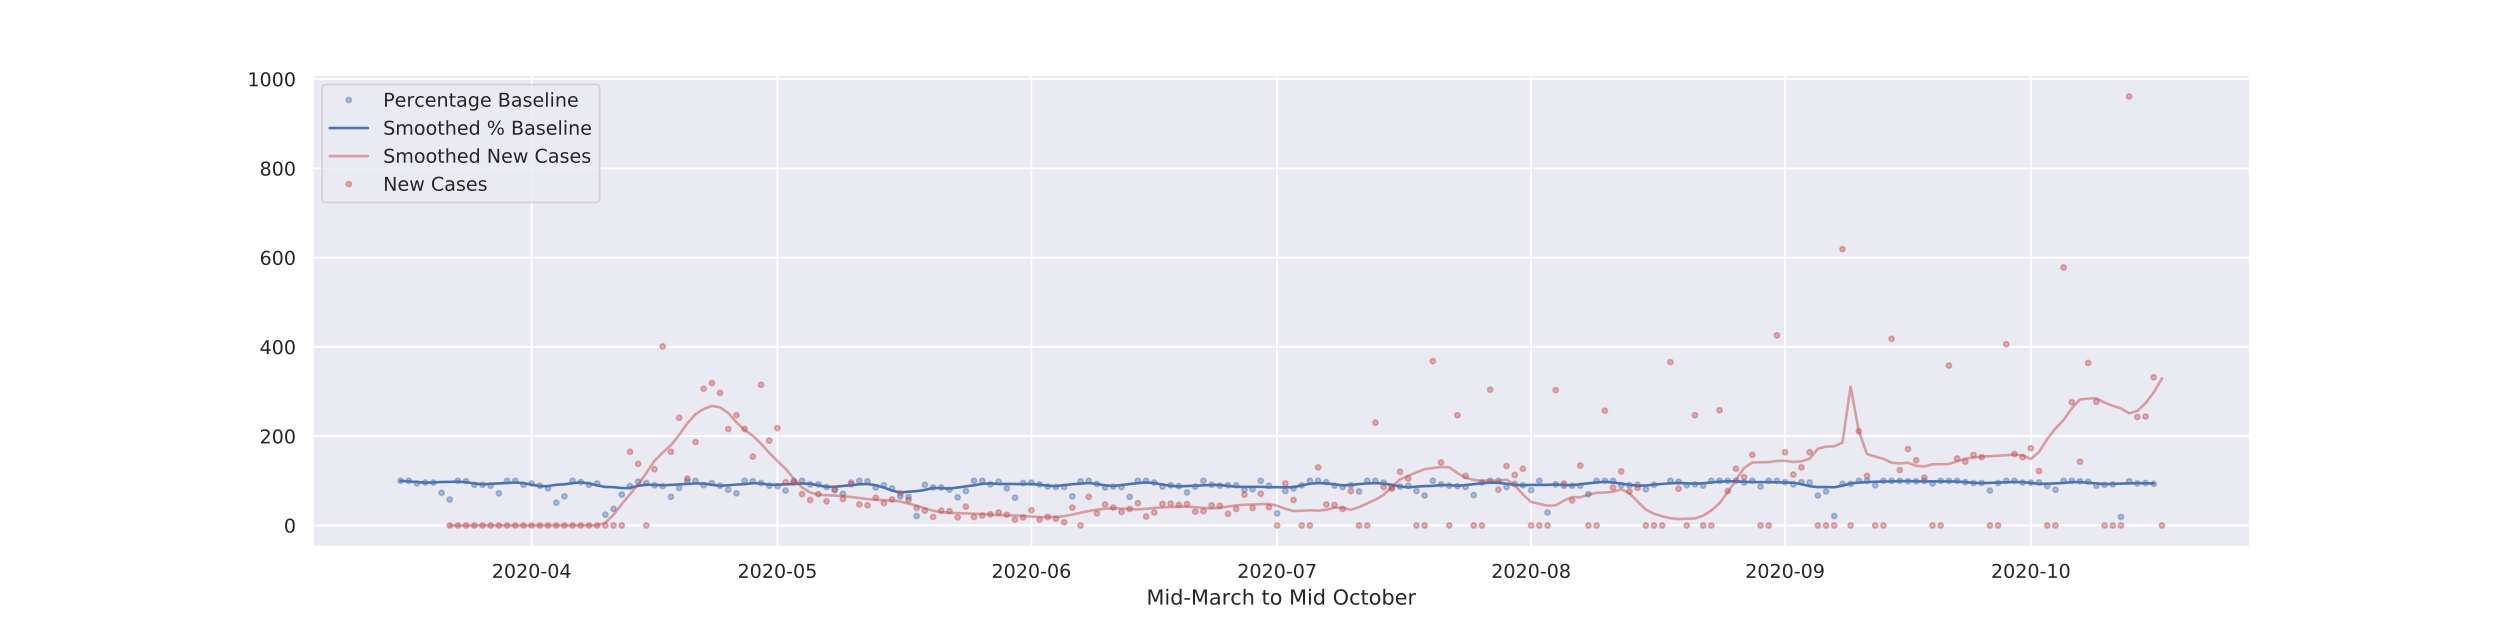 <?xml version="1.0" encoding="utf-8" standalone="no"?>
<!DOCTYPE svg PUBLIC "-//W3C//DTD SVG 1.1//EN"
  "http://www.w3.org/Graphics/SVG/1.1/DTD/svg11.dtd">
<!-- Created with matplotlib (https://matplotlib.org/) -->
<svg height="360pt" version="1.1" viewBox="0 0 1440 360" width="1440pt" xmlns="http://www.w3.org/2000/svg" xmlns:xlink="http://www.w3.org/1999/xlink">
 <defs>
  <style type="text/css">
*{stroke-linecap:butt;stroke-linejoin:round;}
  </style>
 </defs>
 <g id="figure_1">
  <g id="patch_1">
   <path d="M 0 360 
L 1440 360 
L 1440 0 
L 0 0 
z
" style="fill:#ffffff;"/>
  </g>
  <g id="axes_1">
   <g id="patch_2">
    <path d="M 180 315 
L 1296 315 
L 1296 43.2 
L 180 43.2 
z
" style="fill:#eaeaf2;"/>
   </g>
   <g id="matplotlib.axis_1">
    <g id="xtick_1">
     <g id="line2d_1">
      <path clip-path="url(#pc5cd166d35)" d="M 306.228 315 
L 306.228 43.2 
" style="fill:none;stroke:#ffffff;stroke-linecap:round;"/>
     </g>
     <g id="text_1">
      <!-- 2020-04 -->
      <defs>
       <path d="M 19.188 8.297 
L 53.609 8.297 
L 53.609 0 
L 7.328 0 
L 7.328 8.297 
Q 12.938 14.109 22.625 23.891 
Q 32.328 33.688 34.812 36.531 
Q 39.547 41.844 41.422 45.531 
Q 43.312 49.219 43.312 52.781 
Q 43.312 58.594 39.234 62.25 
Q 35.156 65.922 28.609 65.922 
Q 23.969 65.922 18.812 64.312 
Q 13.672 62.703 7.812 59.422 
L 7.812 69.391 
Q 13.766 71.781 18.938 73 
Q 24.125 74.219 28.422 74.219 
Q 39.75 74.219 46.484 68.547 
Q 53.219 62.891 53.219 53.422 
Q 53.219 48.922 51.531 44.891 
Q 49.859 40.875 45.406 35.406 
Q 44.188 33.984 37.641 27.219 
Q 31.109 20.453 19.188 8.297 
z
" id="DejaVuSans-50"/>
       <path d="M 31.781 66.406 
Q 24.172 66.406 20.328 58.906 
Q 16.5 51.422 16.5 36.375 
Q 16.5 21.391 20.328 13.891 
Q 24.172 6.391 31.781 6.391 
Q 39.453 6.391 43.281 13.891 
Q 47.125 21.391 47.125 36.375 
Q 47.125 51.422 43.281 58.906 
Q 39.453 66.406 31.781 66.406 
z
M 31.781 74.219 
Q 44.047 74.219 50.516 64.516 
Q 56.984 54.828 56.984 36.375 
Q 56.984 17.969 50.516 8.266 
Q 44.047 -1.422 31.781 -1.422 
Q 19.531 -1.422 13.062 8.266 
Q 6.594 17.969 6.594 36.375 
Q 6.594 54.828 13.062 64.516 
Q 19.531 74.219 31.781 74.219 
z
" id="DejaVuSans-48"/>
       <path d="M 4.891 31.391 
L 31.203 31.391 
L 31.203 23.391 
L 4.891 23.391 
z
" id="DejaVuSans-45"/>
       <path d="M 37.797 64.312 
L 12.891 25.391 
L 37.797 25.391 
z
M 35.203 72.906 
L 47.609 72.906 
L 47.609 25.391 
L 58.016 25.391 
L 58.016 17.188 
L 47.609 17.188 
L 47.609 0 
L 37.797 0 
L 37.797 17.188 
L 4.891 17.188 
L 4.891 26.703 
z
" id="DejaVuSans-52"/>
      </defs>
      <g style="fill:#262626;" transform="translate(283.248 332.858)scale(0.11 -0.11)">
       <use xlink:href="#DejaVuSans-50"/>
       <use x="63.623" xlink:href="#DejaVuSans-48"/>
       <use x="127.246" xlink:href="#DejaVuSans-50"/>
       <use x="190.869" xlink:href="#DejaVuSans-48"/>
       <use x="254.492" xlink:href="#DejaVuSans-45"/>
       <use x="290.576" xlink:href="#DejaVuSans-48"/>
       <use x="354.199" xlink:href="#DejaVuSans-52"/>
      </g>
     </g>
    </g>
    <g id="xtick_2">
     <g id="line2d_2">
      <path clip-path="url(#pc5cd166d35)" d="M 447.793 315 
L 447.793 43.2 
" style="fill:none;stroke:#ffffff;stroke-linecap:round;"/>
     </g>
     <g id="text_2">
      <!-- 2020-05 -->
      <defs>
       <path d="M 10.797 72.906 
L 49.516 72.906 
L 49.516 64.594 
L 19.828 64.594 
L 19.828 46.734 
Q 21.969 47.469 24.109 47.828 
Q 26.266 48.188 28.422 48.188 
Q 40.625 48.188 47.75 41.5 
Q 54.891 34.812 54.891 23.391 
Q 54.891 11.625 47.562 5.094 
Q 40.234 -1.422 26.906 -1.422 
Q 22.312 -1.422 17.547 -0.641 
Q 12.797 0.141 7.719 1.703 
L 7.719 11.625 
Q 12.109 9.234 16.797 8.062 
Q 21.484 6.891 26.703 6.891 
Q 35.156 6.891 40.078 11.328 
Q 45.016 15.766 45.016 23.391 
Q 45.016 31 40.078 35.438 
Q 35.156 39.891 26.703 39.891 
Q 22.75 39.891 18.812 39.016 
Q 14.891 38.141 10.797 36.281 
z
" id="DejaVuSans-53"/>
      </defs>
      <g style="fill:#262626;" transform="translate(424.812 332.858)scale(0.11 -0.11)">
       <use xlink:href="#DejaVuSans-50"/>
       <use x="63.623" xlink:href="#DejaVuSans-48"/>
       <use x="127.246" xlink:href="#DejaVuSans-50"/>
       <use x="190.869" xlink:href="#DejaVuSans-48"/>
       <use x="254.492" xlink:href="#DejaVuSans-45"/>
       <use x="290.576" xlink:href="#DejaVuSans-48"/>
       <use x="354.199" xlink:href="#DejaVuSans-53"/>
      </g>
     </g>
    </g>
    <g id="xtick_3">
     <g id="line2d_3">
      <path clip-path="url(#pc5cd166d35)" d="M 594.076 315 
L 594.076 43.2 
" style="fill:none;stroke:#ffffff;stroke-linecap:round;"/>
     </g>
     <g id="text_3">
      <!-- 2020-06 -->
      <defs>
       <path d="M 33.016 40.375 
Q 26.375 40.375 22.484 35.828 
Q 18.609 31.297 18.609 23.391 
Q 18.609 15.531 22.484 10.953 
Q 26.375 6.391 33.016 6.391 
Q 39.656 6.391 43.531 10.953 
Q 47.406 15.531 47.406 23.391 
Q 47.406 31.297 43.531 35.828 
Q 39.656 40.375 33.016 40.375 
z
M 52.594 71.297 
L 52.594 62.312 
Q 48.875 64.062 45.094 64.984 
Q 41.312 65.922 37.594 65.922 
Q 27.828 65.922 22.672 59.328 
Q 17.531 52.734 16.797 39.406 
Q 19.672 43.656 24.016 45.922 
Q 28.375 48.188 33.594 48.188 
Q 44.578 48.188 50.953 41.516 
Q 57.328 34.859 57.328 23.391 
Q 57.328 12.156 50.688 5.359 
Q 44.047 -1.422 33.016 -1.422 
Q 20.359 -1.422 13.672 8.266 
Q 6.984 17.969 6.984 36.375 
Q 6.984 53.656 15.188 63.938 
Q 23.391 74.219 37.203 74.219 
Q 40.922 74.219 44.703 73.484 
Q 48.484 72.75 52.594 71.297 
z
" id="DejaVuSans-54"/>
      </defs>
      <g style="fill:#262626;" transform="translate(571.096 332.858)scale(0.11 -0.11)">
       <use xlink:href="#DejaVuSans-50"/>
       <use x="63.623" xlink:href="#DejaVuSans-48"/>
       <use x="127.246" xlink:href="#DejaVuSans-50"/>
       <use x="190.869" xlink:href="#DejaVuSans-48"/>
       <use x="254.492" xlink:href="#DejaVuSans-45"/>
       <use x="290.576" xlink:href="#DejaVuSans-48"/>
       <use x="354.199" xlink:href="#DejaVuSans-54"/>
      </g>
     </g>
    </g>
    <g id="xtick_4">
     <g id="line2d_4">
      <path clip-path="url(#pc5cd166d35)" d="M 735.641 315 
L 735.641 43.2 
" style="fill:none;stroke:#ffffff;stroke-linecap:round;"/>
     </g>
     <g id="text_4">
      <!-- 2020-07 -->
      <defs>
       <path d="M 8.203 72.906 
L 55.078 72.906 
L 55.078 68.703 
L 28.609 0 
L 18.312 0 
L 43.219 64.594 
L 8.203 64.594 
z
" id="DejaVuSans-55"/>
      </defs>
      <g style="fill:#262626;" transform="translate(712.66 332.858)scale(0.11 -0.11)">
       <use xlink:href="#DejaVuSans-50"/>
       <use x="63.623" xlink:href="#DejaVuSans-48"/>
       <use x="127.246" xlink:href="#DejaVuSans-50"/>
       <use x="190.869" xlink:href="#DejaVuSans-48"/>
       <use x="254.492" xlink:href="#DejaVuSans-45"/>
       <use x="290.576" xlink:href="#DejaVuSans-48"/>
       <use x="354.199" xlink:href="#DejaVuSans-55"/>
      </g>
     </g>
    </g>
    <g id="xtick_5">
     <g id="line2d_5">
      <path clip-path="url(#pc5cd166d35)" d="M 881.924 315 
L 881.924 43.2 
" style="fill:none;stroke:#ffffff;stroke-linecap:round;"/>
     </g>
     <g id="text_5">
      <!-- 2020-08 -->
      <defs>
       <path d="M 31.781 34.625 
Q 24.75 34.625 20.719 30.859 
Q 16.703 27.094 16.703 20.516 
Q 16.703 13.922 20.719 10.156 
Q 24.75 6.391 31.781 6.391 
Q 38.812 6.391 42.859 10.172 
Q 46.922 13.969 46.922 20.516 
Q 46.922 27.094 42.891 30.859 
Q 38.875 34.625 31.781 34.625 
z
M 21.922 38.812 
Q 15.578 40.375 12.031 44.719 
Q 8.5 49.078 8.5 55.328 
Q 8.5 64.062 14.719 69.141 
Q 20.953 74.219 31.781 74.219 
Q 42.672 74.219 48.875 69.141 
Q 55.078 64.062 55.078 55.328 
Q 55.078 49.078 51.531 44.719 
Q 48 40.375 41.703 38.812 
Q 48.828 37.156 52.797 32.312 
Q 56.781 27.484 56.781 20.516 
Q 56.781 9.906 50.312 4.234 
Q 43.844 -1.422 31.781 -1.422 
Q 19.734 -1.422 13.25 4.234 
Q 6.781 9.906 6.781 20.516 
Q 6.781 27.484 10.781 32.312 
Q 14.797 37.156 21.922 38.812 
z
M 18.312 54.391 
Q 18.312 48.734 21.844 45.562 
Q 25.391 42.391 31.781 42.391 
Q 38.141 42.391 41.719 45.562 
Q 45.312 48.734 45.312 54.391 
Q 45.312 60.062 41.719 63.234 
Q 38.141 66.406 31.781 66.406 
Q 25.391 66.406 21.844 63.234 
Q 18.312 60.062 18.312 54.391 
z
" id="DejaVuSans-56"/>
      </defs>
      <g style="fill:#262626;" transform="translate(858.943 332.858)scale(0.11 -0.11)">
       <use xlink:href="#DejaVuSans-50"/>
       <use x="63.623" xlink:href="#DejaVuSans-48"/>
       <use x="127.246" xlink:href="#DejaVuSans-50"/>
       <use x="190.869" xlink:href="#DejaVuSans-48"/>
       <use x="254.492" xlink:href="#DejaVuSans-45"/>
       <use x="290.576" xlink:href="#DejaVuSans-48"/>
       <use x="354.199" xlink:href="#DejaVuSans-56"/>
      </g>
     </g>
    </g>
    <g id="xtick_6">
     <g id="line2d_6">
      <path clip-path="url(#pc5cd166d35)" d="M 1028.207 315 
L 1028.207 43.2 
" style="fill:none;stroke:#ffffff;stroke-linecap:round;"/>
     </g>
     <g id="text_6">
      <!-- 2020-09 -->
      <defs>
       <path d="M 10.984 1.516 
L 10.984 10.5 
Q 14.703 8.734 18.5 7.812 
Q 22.312 6.891 25.984 6.891 
Q 35.75 6.891 40.891 13.453 
Q 46.047 20.016 46.781 33.406 
Q 43.953 29.203 39.594 26.953 
Q 35.25 24.703 29.984 24.703 
Q 19.047 24.703 12.672 31.312 
Q 6.297 37.938 6.297 49.422 
Q 6.297 60.641 12.938 67.422 
Q 19.578 74.219 30.609 74.219 
Q 43.266 74.219 49.922 64.516 
Q 56.594 54.828 56.594 36.375 
Q 56.594 19.141 48.406 8.859 
Q 40.234 -1.422 26.422 -1.422 
Q 22.703 -1.422 18.891 -0.688 
Q 15.094 0.047 10.984 1.516 
z
M 30.609 32.422 
Q 37.25 32.422 41.125 36.953 
Q 45.016 41.5 45.016 49.422 
Q 45.016 57.281 41.125 61.844 
Q 37.25 66.406 30.609 66.406 
Q 23.969 66.406 20.094 61.844 
Q 16.219 57.281 16.219 49.422 
Q 16.219 41.5 20.094 36.953 
Q 23.969 32.422 30.609 32.422 
z
" id="DejaVuSans-57"/>
      </defs>
      <g style="fill:#262626;" transform="translate(1005.227 332.858)scale(0.11 -0.11)">
       <use xlink:href="#DejaVuSans-50"/>
       <use x="63.623" xlink:href="#DejaVuSans-48"/>
       <use x="127.246" xlink:href="#DejaVuSans-50"/>
       <use x="190.869" xlink:href="#DejaVuSans-48"/>
       <use x="254.492" xlink:href="#DejaVuSans-45"/>
       <use x="290.576" xlink:href="#DejaVuSans-48"/>
       <use x="354.199" xlink:href="#DejaVuSans-57"/>
      </g>
     </g>
    </g>
    <g id="xtick_7">
     <g id="line2d_7">
      <path clip-path="url(#pc5cd166d35)" d="M 1169.772 315 
L 1169.772 43.2 
" style="fill:none;stroke:#ffffff;stroke-linecap:round;"/>
     </g>
     <g id="text_7">
      <!-- 2020-10 -->
      <defs>
       <path d="M 12.406 8.297 
L 28.516 8.297 
L 28.516 63.922 
L 10.984 60.406 
L 10.984 69.391 
L 28.422 72.906 
L 38.281 72.906 
L 38.281 8.297 
L 54.391 8.297 
L 54.391 0 
L 12.406 0 
z
" id="DejaVuSans-49"/>
      </defs>
      <g style="fill:#262626;" transform="translate(1146.791 332.858)scale(0.11 -0.11)">
       <use xlink:href="#DejaVuSans-50"/>
       <use x="63.623" xlink:href="#DejaVuSans-48"/>
       <use x="127.246" xlink:href="#DejaVuSans-50"/>
       <use x="190.869" xlink:href="#DejaVuSans-48"/>
       <use x="254.492" xlink:href="#DejaVuSans-45"/>
       <use x="290.576" xlink:href="#DejaVuSans-49"/>
       <use x="354.199" xlink:href="#DejaVuSans-48"/>
      </g>
     </g>
    </g>
    <g id="text_8">
     <!-- Mid-March to Mid October -->
     <defs>
      <path d="M 9.812 72.906 
L 24.516 72.906 
L 43.109 23.297 
L 61.812 72.906 
L 76.516 72.906 
L 76.516 0 
L 66.891 0 
L 66.891 64.016 
L 48.094 14.016 
L 38.188 14.016 
L 19.391 64.016 
L 19.391 0 
L 9.812 0 
z
" id="DejaVuSans-77"/>
      <path d="M 9.422 54.688 
L 18.406 54.688 
L 18.406 0 
L 9.422 0 
z
M 9.422 75.984 
L 18.406 75.984 
L 18.406 64.594 
L 9.422 64.594 
z
" id="DejaVuSans-105"/>
      <path d="M 45.406 46.391 
L 45.406 75.984 
L 54.391 75.984 
L 54.391 0 
L 45.406 0 
L 45.406 8.203 
Q 42.578 3.328 38.25 0.953 
Q 33.938 -1.422 27.875 -1.422 
Q 17.969 -1.422 11.734 6.484 
Q 5.516 14.406 5.516 27.297 
Q 5.516 40.188 11.734 48.094 
Q 17.969 56 27.875 56 
Q 33.938 56 38.25 53.625 
Q 42.578 51.266 45.406 46.391 
z
M 14.797 27.297 
Q 14.797 17.391 18.875 11.75 
Q 22.953 6.109 30.078 6.109 
Q 37.203 6.109 41.297 11.75 
Q 45.406 17.391 45.406 27.297 
Q 45.406 37.203 41.297 42.844 
Q 37.203 48.484 30.078 48.484 
Q 22.953 48.484 18.875 42.844 
Q 14.797 37.203 14.797 27.297 
z
" id="DejaVuSans-100"/>
      <path d="M 34.281 27.484 
Q 23.391 27.484 19.188 25 
Q 14.984 22.516 14.984 16.5 
Q 14.984 11.719 18.141 8.906 
Q 21.297 6.109 26.703 6.109 
Q 34.188 6.109 38.703 11.406 
Q 43.219 16.703 43.219 25.484 
L 43.219 27.484 
z
M 52.203 31.203 
L 52.203 0 
L 43.219 0 
L 43.219 8.297 
Q 40.141 3.328 35.547 0.953 
Q 30.953 -1.422 24.312 -1.422 
Q 15.922 -1.422 10.953 3.297 
Q 6 8.016 6 15.922 
Q 6 25.141 12.172 29.828 
Q 18.359 34.516 30.609 34.516 
L 43.219 34.516 
L 43.219 35.406 
Q 43.219 41.609 39.141 45 
Q 35.062 48.391 27.688 48.391 
Q 23 48.391 18.547 47.266 
Q 14.109 46.141 10.016 43.891 
L 10.016 52.203 
Q 14.938 54.109 19.578 55.047 
Q 24.219 56 28.609 56 
Q 40.484 56 46.344 49.844 
Q 52.203 43.703 52.203 31.203 
z
" id="DejaVuSans-97"/>
      <path d="M 41.109 46.297 
Q 39.594 47.172 37.812 47.578 
Q 36.031 48 33.891 48 
Q 26.266 48 22.188 43.047 
Q 18.109 38.094 18.109 28.812 
L 18.109 0 
L 9.078 0 
L 9.078 54.688 
L 18.109 54.688 
L 18.109 46.188 
Q 20.953 51.172 25.484 53.578 
Q 30.031 56 36.531 56 
Q 37.453 56 38.578 55.875 
Q 39.703 55.766 41.062 55.516 
z
" id="DejaVuSans-114"/>
      <path d="M 48.781 52.594 
L 48.781 44.188 
Q 44.969 46.297 41.141 47.344 
Q 37.312 48.391 33.406 48.391 
Q 24.656 48.391 19.812 42.844 
Q 14.984 37.312 14.984 27.297 
Q 14.984 17.281 19.812 11.734 
Q 24.656 6.203 33.406 6.203 
Q 37.312 6.203 41.141 7.25 
Q 44.969 8.297 48.781 10.406 
L 48.781 2.094 
Q 45.016 0.344 40.984 -0.531 
Q 36.969 -1.422 32.422 -1.422 
Q 20.062 -1.422 12.781 6.344 
Q 5.516 14.109 5.516 27.297 
Q 5.516 40.672 12.859 48.328 
Q 20.219 56 33.016 56 
Q 37.156 56 41.109 55.141 
Q 45.062 54.297 48.781 52.594 
z
" id="DejaVuSans-99"/>
      <path d="M 54.891 33.016 
L 54.891 0 
L 45.906 0 
L 45.906 32.719 
Q 45.906 40.484 42.875 44.328 
Q 39.844 48.188 33.797 48.188 
Q 26.516 48.188 22.312 43.547 
Q 18.109 38.922 18.109 30.906 
L 18.109 0 
L 9.078 0 
L 9.078 75.984 
L 18.109 75.984 
L 18.109 46.188 
Q 21.344 51.125 25.703 53.562 
Q 30.078 56 35.797 56 
Q 45.219 56 50.047 50.172 
Q 54.891 44.344 54.891 33.016 
z
" id="DejaVuSans-104"/>
      <path id="DejaVuSans-32"/>
      <path d="M 18.312 70.219 
L 18.312 54.688 
L 36.812 54.688 
L 36.812 47.703 
L 18.312 47.703 
L 18.312 18.016 
Q 18.312 11.328 20.141 9.422 
Q 21.969 7.516 27.594 7.516 
L 36.812 7.516 
L 36.812 0 
L 27.594 0 
Q 17.188 0 13.234 3.875 
Q 9.281 7.766 9.281 18.016 
L 9.281 47.703 
L 2.688 47.703 
L 2.688 54.688 
L 9.281 54.688 
L 9.281 70.219 
z
" id="DejaVuSans-116"/>
      <path d="M 30.609 48.391 
Q 23.391 48.391 19.188 42.75 
Q 14.984 37.109 14.984 27.297 
Q 14.984 17.484 19.156 11.844 
Q 23.344 6.203 30.609 6.203 
Q 37.797 6.203 41.984 11.859 
Q 46.188 17.531 46.188 27.297 
Q 46.188 37.016 41.984 42.703 
Q 37.797 48.391 30.609 48.391 
z
M 30.609 56 
Q 42.328 56 49.016 48.375 
Q 55.719 40.766 55.719 27.297 
Q 55.719 13.875 49.016 6.219 
Q 42.328 -1.422 30.609 -1.422 
Q 18.844 -1.422 12.172 6.219 
Q 5.516 13.875 5.516 27.297 
Q 5.516 40.766 12.172 48.375 
Q 18.844 56 30.609 56 
z
" id="DejaVuSans-111"/>
      <path d="M 39.406 66.219 
Q 28.656 66.219 22.328 58.203 
Q 16.016 50.203 16.016 36.375 
Q 16.016 22.609 22.328 14.594 
Q 28.656 6.594 39.406 6.594 
Q 50.141 6.594 56.422 14.594 
Q 62.703 22.609 62.703 36.375 
Q 62.703 50.203 56.422 58.203 
Q 50.141 66.219 39.406 66.219 
z
M 39.406 74.219 
Q 54.734 74.219 63.906 63.938 
Q 73.094 53.656 73.094 36.375 
Q 73.094 19.141 63.906 8.859 
Q 54.734 -1.422 39.406 -1.422 
Q 24.031 -1.422 14.812 8.828 
Q 5.609 19.094 5.609 36.375 
Q 5.609 53.656 14.812 63.938 
Q 24.031 74.219 39.406 74.219 
z
" id="DejaVuSans-79"/>
      <path d="M 48.688 27.297 
Q 48.688 37.203 44.609 42.844 
Q 40.531 48.484 33.406 48.484 
Q 26.266 48.484 22.188 42.844 
Q 18.109 37.203 18.109 27.297 
Q 18.109 17.391 22.188 11.75 
Q 26.266 6.109 33.406 6.109 
Q 40.531 6.109 44.609 11.75 
Q 48.688 17.391 48.688 27.297 
z
M 18.109 46.391 
Q 20.953 51.266 25.266 53.625 
Q 29.594 56 35.594 56 
Q 45.562 56 51.781 48.094 
Q 58.016 40.188 58.016 27.297 
Q 58.016 14.406 51.781 6.484 
Q 45.562 -1.422 35.594 -1.422 
Q 29.594 -1.422 25.266 0.953 
Q 20.953 3.328 18.109 8.203 
L 18.109 0 
L 9.078 0 
L 9.078 75.984 
L 18.109 75.984 
z
" id="DejaVuSans-98"/>
      <path d="M 56.203 29.594 
L 56.203 25.203 
L 14.891 25.203 
Q 15.484 15.922 20.484 11.062 
Q 25.484 6.203 34.422 6.203 
Q 39.594 6.203 44.453 7.469 
Q 49.312 8.734 54.109 11.281 
L 54.109 2.781 
Q 49.266 0.734 44.188 -0.344 
Q 39.109 -1.422 33.891 -1.422 
Q 20.797 -1.422 13.156 6.188 
Q 5.516 13.812 5.516 26.812 
Q 5.516 40.234 12.766 48.109 
Q 20.016 56 32.328 56 
Q 43.359 56 49.781 48.891 
Q 56.203 41.797 56.203 29.594 
z
M 47.219 32.234 
Q 47.125 39.594 43.094 43.984 
Q 39.062 48.391 32.422 48.391 
Q 24.906 48.391 20.391 44.141 
Q 15.875 39.891 15.188 32.172 
z
" id="DejaVuSans-101"/>
     </defs>
     <g style="fill:#262626;" transform="translate(660.352 348.264)scale(0.12 -0.12)">
      <use xlink:href="#DejaVuSans-77"/>
      <use x="86.279" xlink:href="#DejaVuSans-105"/>
      <use x="114.062" xlink:href="#DejaVuSans-100"/>
      <use x="177.539" xlink:href="#DejaVuSans-45"/>
      <use x="213.623" xlink:href="#DejaVuSans-77"/>
      <use x="299.902" xlink:href="#DejaVuSans-97"/>
      <use x="361.182" xlink:href="#DejaVuSans-114"/>
      <use x="402.264" xlink:href="#DejaVuSans-99"/>
      <use x="457.244" xlink:href="#DejaVuSans-104"/>
      <use x="520.623" xlink:href="#DejaVuSans-32"/>
      <use x="552.41" xlink:href="#DejaVuSans-116"/>
      <use x="591.619" xlink:href="#DejaVuSans-111"/>
      <use x="652.801" xlink:href="#DejaVuSans-32"/>
      <use x="684.588" xlink:href="#DejaVuSans-77"/>
      <use x="770.867" xlink:href="#DejaVuSans-105"/>
      <use x="798.65" xlink:href="#DejaVuSans-100"/>
      <use x="862.127" xlink:href="#DejaVuSans-32"/>
      <use x="893.914" xlink:href="#DejaVuSans-79"/>
      <use x="972.625" xlink:href="#DejaVuSans-99"/>
      <use x="1027.605" xlink:href="#DejaVuSans-116"/>
      <use x="1066.814" xlink:href="#DejaVuSans-111"/>
      <use x="1127.996" xlink:href="#DejaVuSans-98"/>
      <use x="1191.473" xlink:href="#DejaVuSans-101"/>
      <use x="1252.996" xlink:href="#DejaVuSans-114"/>
     </g>
    </g>
   </g>
   <g id="matplotlib.axis_2">
    <g id="ytick_1">
     <g id="line2d_8">
      <path clip-path="url(#pc5cd166d35)" d="M 180 302.645 
L 1296 302.645 
" style="fill:none;stroke:#ffffff;stroke-linecap:round;"/>
     </g>
     <g id="text_9">
      <!-- 0 -->
      <g style="fill:#262626;" transform="translate(163.501 306.825)scale(0.11 -0.11)">
       <use xlink:href="#DejaVuSans-48"/>
      </g>
     </g>
    </g>
    <g id="ytick_2">
     <g id="line2d_9">
      <path clip-path="url(#pc5cd166d35)" d="M 180 251.222 
L 1296 251.222 
" style="fill:none;stroke:#ffffff;stroke-linecap:round;"/>
     </g>
     <g id="text_10">
      <!-- 200 -->
      <g style="fill:#262626;" transform="translate(149.504 255.401)scale(0.11 -0.11)">
       <use xlink:href="#DejaVuSans-50"/>
       <use x="63.623" xlink:href="#DejaVuSans-48"/>
       <use x="127.246" xlink:href="#DejaVuSans-48"/>
      </g>
     </g>
    </g>
    <g id="ytick_3">
     <g id="line2d_10">
      <path clip-path="url(#pc5cd166d35)" d="M 180 199.798 
L 1296 199.798 
" style="fill:none;stroke:#ffffff;stroke-linecap:round;"/>
     </g>
     <g id="text_11">
      <!-- 400 -->
      <g style="fill:#262626;" transform="translate(149.504 203.977)scale(0.11 -0.11)">
       <use xlink:href="#DejaVuSans-52"/>
       <use x="63.623" xlink:href="#DejaVuSans-48"/>
       <use x="127.246" xlink:href="#DejaVuSans-48"/>
      </g>
     </g>
    </g>
    <g id="ytick_4">
     <g id="line2d_11">
      <path clip-path="url(#pc5cd166d35)" d="M 180 148.374 
L 1296 148.374 
" style="fill:none;stroke:#ffffff;stroke-linecap:round;"/>
     </g>
     <g id="text_12">
      <!-- 600 -->
      <g style="fill:#262626;" transform="translate(149.504 152.553)scale(0.11 -0.11)">
       <use xlink:href="#DejaVuSans-54"/>
       <use x="63.623" xlink:href="#DejaVuSans-48"/>
       <use x="127.246" xlink:href="#DejaVuSans-48"/>
      </g>
     </g>
    </g>
    <g id="ytick_5">
     <g id="line2d_12">
      <path clip-path="url(#pc5cd166d35)" d="M 180 96.951 
L 1296 96.951 
" style="fill:none;stroke:#ffffff;stroke-linecap:round;"/>
     </g>
     <g id="text_13">
      <!-- 800 -->
      <g style="fill:#262626;" transform="translate(149.504 101.13)scale(0.11 -0.11)">
       <use xlink:href="#DejaVuSans-56"/>
       <use x="63.623" xlink:href="#DejaVuSans-48"/>
       <use x="127.246" xlink:href="#DejaVuSans-48"/>
      </g>
     </g>
    </g>
    <g id="ytick_6">
     <g id="line2d_13">
      <path clip-path="url(#pc5cd166d35)" d="M 180 45.527 
L 1296 45.527 
" style="fill:none;stroke:#ffffff;stroke-linecap:round;"/>
     </g>
     <g id="text_14">
      <!-- 1000 -->
      <g style="fill:#262626;" transform="translate(142.505 49.706)scale(0.11 -0.11)">
       <use xlink:href="#DejaVuSans-49"/>
       <use x="63.623" xlink:href="#DejaVuSans-48"/>
       <use x="127.246" xlink:href="#DejaVuSans-48"/>
       <use x="190.869" xlink:href="#DejaVuSans-48"/>
      </g>
     </g>
    </g>
   </g>
   <g id="line2d_14">
    <defs>
     <path d="M 0 1.5 
C 0.398 1.5 0.779 1.342 1.061 1.061 
C 1.342 0.779 1.5 0.398 1.5 0 
C 1.5 -0.398 1.342 -0.779 1.061 -1.061 
C 0.779 -1.342 0.398 -1.5 0 -1.5 
C -0.398 -1.5 -0.779 -1.342 -1.061 -1.061 
C -1.342 -0.779 -1.5 -0.398 -1.5 0 
C -1.5 0.398 -1.342 0.779 -1.061 1.061 
C -0.779 1.342 -0.398 1.5 0 1.5 
z
" id="m9e89c3cd6d" style="stroke:#4c72b0;stroke-opacity:0.4;"/>
    </defs>
    <g clip-path="url(#pc5cd166d35)">
     <use style="fill:#4c72b0;fill-opacity:0.4;stroke:#4c72b0;stroke-opacity:0.4;" x="230.727" xlink:href="#m9e89c3cd6d" y="276.934"/>
     <use style="fill:#4c72b0;fill-opacity:0.4;stroke:#4c72b0;stroke-opacity:0.4;" x="235.446" xlink:href="#m9e89c3cd6d" y="276.934"/>
     <use style="fill:#4c72b0;fill-opacity:0.4;stroke:#4c72b0;stroke-opacity:0.4;" x="240.165" xlink:href="#m9e89c3cd6d" y="278.476"/>
     <use style="fill:#4c72b0;fill-opacity:0.4;stroke:#4c72b0;stroke-opacity:0.4;" x="244.884" xlink:href="#m9e89c3cd6d" y="277.962"/>
     <use style="fill:#4c72b0;fill-opacity:0.4;stroke:#4c72b0;stroke-opacity:0.4;" x="249.603" xlink:href="#m9e89c3cd6d" y="277.962"/>
     <use style="fill:#4c72b0;fill-opacity:0.4;stroke:#4c72b0;stroke-opacity:0.4;" x="254.321" xlink:href="#m9e89c3cd6d" y="283.876"/>
     <use style="fill:#4c72b0;fill-opacity:0.4;stroke:#4c72b0;stroke-opacity:0.4;" x="259.04" xlink:href="#m9e89c3cd6d" y="287.733"/>
     <use style="fill:#4c72b0;fill-opacity:0.4;stroke:#4c72b0;stroke-opacity:0.4;" x="263.759" xlink:href="#m9e89c3cd6d" y="276.934"/>
     <use style="fill:#4c72b0;fill-opacity:0.4;stroke:#4c72b0;stroke-opacity:0.4;" x="268.478" xlink:href="#m9e89c3cd6d" y="277.191"/>
     <use style="fill:#4c72b0;fill-opacity:0.4;stroke:#4c72b0;stroke-opacity:0.4;" x="273.197" xlink:href="#m9e89c3cd6d" y="279.248"/>
     <use style="fill:#4c72b0;fill-opacity:0.4;stroke:#4c72b0;stroke-opacity:0.4;" x="277.915" xlink:href="#m9e89c3cd6d" y="279.248"/>
     <use style="fill:#4c72b0;fill-opacity:0.4;stroke:#4c72b0;stroke-opacity:0.4;" x="282.634" xlink:href="#m9e89c3cd6d" y="279.762"/>
     <use style="fill:#4c72b0;fill-opacity:0.4;stroke:#4c72b0;stroke-opacity:0.4;" x="287.353" xlink:href="#m9e89c3cd6d" y="284.133"/>
     <use style="fill:#4c72b0;fill-opacity:0.4;stroke:#4c72b0;stroke-opacity:0.4;" x="292.072" xlink:href="#m9e89c3cd6d" y="276.934"/>
     <use style="fill:#4c72b0;fill-opacity:0.4;stroke:#4c72b0;stroke-opacity:0.4;" x="296.791" xlink:href="#m9e89c3cd6d" y="276.934"/>
     <use style="fill:#4c72b0;fill-opacity:0.4;stroke:#4c72b0;stroke-opacity:0.4;" x="301.51" xlink:href="#m9e89c3cd6d" y="279.248"/>
     <use style="fill:#4c72b0;fill-opacity:0.4;stroke:#4c72b0;stroke-opacity:0.4;" x="306.228" xlink:href="#m9e89c3cd6d" y="278.476"/>
     <use style="fill:#4c72b0;fill-opacity:0.4;stroke:#4c72b0;stroke-opacity:0.4;" x="310.947" xlink:href="#m9e89c3cd6d" y="279.762"/>
     <use style="fill:#4c72b0;fill-opacity:0.4;stroke:#4c72b0;stroke-opacity:0.4;" x="315.666" xlink:href="#m9e89c3cd6d" y="281.305"/>
     <use style="fill:#4c72b0;fill-opacity:0.4;stroke:#4c72b0;stroke-opacity:0.4;" x="320.385" xlink:href="#m9e89c3cd6d" y="289.532"/>
     <use style="fill:#4c72b0;fill-opacity:0.4;stroke:#4c72b0;stroke-opacity:0.4;" x="325.104" xlink:href="#m9e89c3cd6d" y="285.933"/>
     <use style="fill:#4c72b0;fill-opacity:0.4;stroke:#4c72b0;stroke-opacity:0.4;" x="329.822" xlink:href="#m9e89c3cd6d" y="276.934"/>
     <use style="fill:#4c72b0;fill-opacity:0.4;stroke:#4c72b0;stroke-opacity:0.4;" x="334.541" xlink:href="#m9e89c3cd6d" y="277.705"/>
     <use style="fill:#4c72b0;fill-opacity:0.4;stroke:#4c72b0;stroke-opacity:0.4;" x="339.26" xlink:href="#m9e89c3cd6d" y="279.248"/>
     <use style="fill:#4c72b0;fill-opacity:0.4;stroke:#4c72b0;stroke-opacity:0.4;" x="343.979" xlink:href="#m9e89c3cd6d" y="278.476"/>
     <use style="fill:#4c72b0;fill-opacity:0.4;stroke:#4c72b0;stroke-opacity:0.4;" x="348.698" xlink:href="#m9e89c3cd6d" y="296.475"/>
     <use style="fill:#4c72b0;fill-opacity:0.4;stroke:#4c72b0;stroke-opacity:0.4;" x="353.416" xlink:href="#m9e89c3cd6d" y="293.132"/>
     <use style="fill:#4c72b0;fill-opacity:0.4;stroke:#4c72b0;stroke-opacity:0.4;" x="358.135" xlink:href="#m9e89c3cd6d" y="284.904"/>
     <use style="fill:#4c72b0;fill-opacity:0.4;stroke:#4c72b0;stroke-opacity:0.4;" x="362.854" xlink:href="#m9e89c3cd6d" y="280.019"/>
     <use style="fill:#4c72b0;fill-opacity:0.4;stroke:#4c72b0;stroke-opacity:0.4;" x="367.573" xlink:href="#m9e89c3cd6d" y="277.448"/>
     <use style="fill:#4c72b0;fill-opacity:0.4;stroke:#4c72b0;stroke-opacity:0.4;" x="372.292" xlink:href="#m9e89c3cd6d" y="278.219"/>
     <use style="fill:#4c72b0;fill-opacity:0.4;stroke:#4c72b0;stroke-opacity:0.4;" x="377.011" xlink:href="#m9e89c3cd6d" y="279.505"/>
     <use style="fill:#4c72b0;fill-opacity:0.4;stroke:#4c72b0;stroke-opacity:0.4;" x="381.729" xlink:href="#m9e89c3cd6d" y="280.019"/>
     <use style="fill:#4c72b0;fill-opacity:0.4;stroke:#4c72b0;stroke-opacity:0.4;" x="386.448" xlink:href="#m9e89c3cd6d" y="286.19"/>
     <use style="fill:#4c72b0;fill-opacity:0.4;stroke:#4c72b0;stroke-opacity:0.4;" x="391.167" xlink:href="#m9e89c3cd6d" y="281.047"/>
     <use style="fill:#4c72b0;fill-opacity:0.4;stroke:#4c72b0;stroke-opacity:0.4;" x="395.886" xlink:href="#m9e89c3cd6d" y="276.934"/>
     <use style="fill:#4c72b0;fill-opacity:0.4;stroke:#4c72b0;stroke-opacity:0.4;" x="400.605" xlink:href="#m9e89c3cd6d" y="276.934"/>
     <use style="fill:#4c72b0;fill-opacity:0.4;stroke:#4c72b0;stroke-opacity:0.4;" x="405.323" xlink:href="#m9e89c3cd6d" y="279.505"/>
     <use style="fill:#4c72b0;fill-opacity:0.4;stroke:#4c72b0;stroke-opacity:0.4;" x="410.042" xlink:href="#m9e89c3cd6d" y="278.219"/>
     <use style="fill:#4c72b0;fill-opacity:0.4;stroke:#4c72b0;stroke-opacity:0.4;" x="414.761" xlink:href="#m9e89c3cd6d" y="279.762"/>
     <use style="fill:#4c72b0;fill-opacity:0.4;stroke:#4c72b0;stroke-opacity:0.4;" x="419.48" xlink:href="#m9e89c3cd6d" y="282.076"/>
     <use style="fill:#4c72b0;fill-opacity:0.4;stroke:#4c72b0;stroke-opacity:0.4;" x="424.199" xlink:href="#m9e89c3cd6d" y="284.133"/>
     <use style="fill:#4c72b0;fill-opacity:0.4;stroke:#4c72b0;stroke-opacity:0.4;" x="428.918" xlink:href="#m9e89c3cd6d" y="276.934"/>
     <use style="fill:#4c72b0;fill-opacity:0.4;stroke:#4c72b0;stroke-opacity:0.4;" x="433.636" xlink:href="#m9e89c3cd6d" y="277.191"/>
     <use style="fill:#4c72b0;fill-opacity:0.4;stroke:#4c72b0;stroke-opacity:0.4;" x="438.355" xlink:href="#m9e89c3cd6d" y="278.219"/>
     <use style="fill:#4c72b0;fill-opacity:0.4;stroke:#4c72b0;stroke-opacity:0.4;" x="443.074" xlink:href="#m9e89c3cd6d" y="279.762"/>
     <use style="fill:#4c72b0;fill-opacity:0.4;stroke:#4c72b0;stroke-opacity:0.4;" x="447.793" xlink:href="#m9e89c3cd6d" y="280.019"/>
     <use style="fill:#4c72b0;fill-opacity:0.4;stroke:#4c72b0;stroke-opacity:0.4;" x="452.512" xlink:href="#m9e89c3cd6d" y="282.59"/>
     <use style="fill:#4c72b0;fill-opacity:0.4;stroke:#4c72b0;stroke-opacity:0.4;" x="457.23" xlink:href="#m9e89c3cd6d" y="276.934"/>
     <use style="fill:#4c72b0;fill-opacity:0.4;stroke:#4c72b0;stroke-opacity:0.4;" x="461.949" xlink:href="#m9e89c3cd6d" y="276.934"/>
     <use style="fill:#4c72b0;fill-opacity:0.4;stroke:#4c72b0;stroke-opacity:0.4;" x="466.668" xlink:href="#m9e89c3cd6d" y="278.991"/>
     <use style="fill:#4c72b0;fill-opacity:0.4;stroke:#4c72b0;stroke-opacity:0.4;" x="471.387" xlink:href="#m9e89c3cd6d" y="278.991"/>
     <use style="fill:#4c72b0;fill-opacity:0.4;stroke:#4c72b0;stroke-opacity:0.4;" x="476.106" xlink:href="#m9e89c3cd6d" y="280.533"/>
     <use style="fill:#4c72b0;fill-opacity:0.4;stroke:#4c72b0;stroke-opacity:0.4;" x="480.825" xlink:href="#m9e89c3cd6d" y="282.333"/>
     <use style="fill:#4c72b0;fill-opacity:0.4;stroke:#4c72b0;stroke-opacity:0.4;" x="485.543" xlink:href="#m9e89c3cd6d" y="284.39"/>
     <use style="fill:#4c72b0;fill-opacity:0.4;stroke:#4c72b0;stroke-opacity:0.4;" x="490.262" xlink:href="#m9e89c3cd6d" y="278.991"/>
     <use style="fill:#4c72b0;fill-opacity:0.4;stroke:#4c72b0;stroke-opacity:0.4;" x="494.981" xlink:href="#m9e89c3cd6d" y="276.934"/>
     <use style="fill:#4c72b0;fill-opacity:0.4;stroke:#4c72b0;stroke-opacity:0.4;" x="499.7" xlink:href="#m9e89c3cd6d" y="277.191"/>
     <use style="fill:#4c72b0;fill-opacity:0.4;stroke:#4c72b0;stroke-opacity:0.4;" x="504.419" xlink:href="#m9e89c3cd6d" y="280.79"/>
     <use style="fill:#4c72b0;fill-opacity:0.4;stroke:#4c72b0;stroke-opacity:0.4;" x="509.137" xlink:href="#m9e89c3cd6d" y="279.505"/>
     <use style="fill:#4c72b0;fill-opacity:0.4;stroke:#4c72b0;stroke-opacity:0.4;" x="513.856" xlink:href="#m9e89c3cd6d" y="281.305"/>
     <use style="fill:#4c72b0;fill-opacity:0.4;stroke:#4c72b0;stroke-opacity:0.4;" x="518.575" xlink:href="#m9e89c3cd6d" y="285.933"/>
     <use style="fill:#4c72b0;fill-opacity:0.4;stroke:#4c72b0;stroke-opacity:0.4;" x="523.294" xlink:href="#m9e89c3cd6d" y="286.19"/>
     <use style="fill:#4c72b0;fill-opacity:0.4;stroke:#4c72b0;stroke-opacity:0.4;" x="528.013" xlink:href="#m9e89c3cd6d" y="297.246"/>
     <use style="fill:#4c72b0;fill-opacity:0.4;stroke:#4c72b0;stroke-opacity:0.4;" x="532.732" xlink:href="#m9e89c3cd6d" y="279.248"/>
     <use style="fill:#4c72b0;fill-opacity:0.4;stroke:#4c72b0;stroke-opacity:0.4;" x="537.45" xlink:href="#m9e89c3cd6d" y="280.79"/>
     <use style="fill:#4c72b0;fill-opacity:0.4;stroke:#4c72b0;stroke-opacity:0.4;" x="542.169" xlink:href="#m9e89c3cd6d" y="280.79"/>
     <use style="fill:#4c72b0;fill-opacity:0.4;stroke:#4c72b0;stroke-opacity:0.4;" x="546.888" xlink:href="#m9e89c3cd6d" y="282.076"/>
     <use style="fill:#4c72b0;fill-opacity:0.4;stroke:#4c72b0;stroke-opacity:0.4;" x="551.607" xlink:href="#m9e89c3cd6d" y="286.447"/>
     <use style="fill:#4c72b0;fill-opacity:0.4;stroke:#4c72b0;stroke-opacity:0.4;" x="556.326" xlink:href="#m9e89c3cd6d" y="282.847"/>
     <use style="fill:#4c72b0;fill-opacity:0.4;stroke:#4c72b0;stroke-opacity:0.4;" x="561.044" xlink:href="#m9e89c3cd6d" y="276.934"/>
     <use style="fill:#4c72b0;fill-opacity:0.4;stroke:#4c72b0;stroke-opacity:0.4;" x="565.763" xlink:href="#m9e89c3cd6d" y="276.934"/>
     <use style="fill:#4c72b0;fill-opacity:0.4;stroke:#4c72b0;stroke-opacity:0.4;" x="570.482" xlink:href="#m9e89c3cd6d" y="278.991"/>
     <use style="fill:#4c72b0;fill-opacity:0.4;stroke:#4c72b0;stroke-opacity:0.4;" x="575.201" xlink:href="#m9e89c3cd6d" y="277.448"/>
     <use style="fill:#4c72b0;fill-opacity:0.4;stroke:#4c72b0;stroke-opacity:0.4;" x="579.92" xlink:href="#m9e89c3cd6d" y="281.305"/>
     <use style="fill:#4c72b0;fill-opacity:0.4;stroke:#4c72b0;stroke-opacity:0.4;" x="584.638" xlink:href="#m9e89c3cd6d" y="286.704"/>
     <use style="fill:#4c72b0;fill-opacity:0.4;stroke:#4c72b0;stroke-opacity:0.4;" x="589.357" xlink:href="#m9e89c3cd6d" y="278.219"/>
     <use style="fill:#4c72b0;fill-opacity:0.4;stroke:#4c72b0;stroke-opacity:0.4;" x="594.076" xlink:href="#m9e89c3cd6d" y="277.962"/>
     <use style="fill:#4c72b0;fill-opacity:0.4;stroke:#4c72b0;stroke-opacity:0.4;" x="598.795" xlink:href="#m9e89c3cd6d" y="278.991"/>
     <use style="fill:#4c72b0;fill-opacity:0.4;stroke:#4c72b0;stroke-opacity:0.4;" x="603.514" xlink:href="#m9e89c3cd6d" y="280.276"/>
     <use style="fill:#4c72b0;fill-opacity:0.4;stroke:#4c72b0;stroke-opacity:0.4;" x="608.233" xlink:href="#m9e89c3cd6d" y="280.533"/>
     <use style="fill:#4c72b0;fill-opacity:0.4;stroke:#4c72b0;stroke-opacity:0.4;" x="612.951" xlink:href="#m9e89c3cd6d" y="280.533"/>
     <use style="fill:#4c72b0;fill-opacity:0.4;stroke:#4c72b0;stroke-opacity:0.4;" x="617.67" xlink:href="#m9e89c3cd6d" y="285.933"/>
     <use style="fill:#4c72b0;fill-opacity:0.4;stroke:#4c72b0;stroke-opacity:0.4;" x="622.389" xlink:href="#m9e89c3cd6d" y="277.191"/>
     <use style="fill:#4c72b0;fill-opacity:0.4;stroke:#4c72b0;stroke-opacity:0.4;" x="627.108" xlink:href="#m9e89c3cd6d" y="276.934"/>
     <use style="fill:#4c72b0;fill-opacity:0.4;stroke:#4c72b0;stroke-opacity:0.4;" x="631.827" xlink:href="#m9e89c3cd6d" y="278.733"/>
     <use style="fill:#4c72b0;fill-opacity:0.4;stroke:#4c72b0;stroke-opacity:0.4;" x="636.545" xlink:href="#m9e89c3cd6d" y="280.79"/>
     <use style="fill:#4c72b0;fill-opacity:0.4;stroke:#4c72b0;stroke-opacity:0.4;" x="641.264" xlink:href="#m9e89c3cd6d" y="280.276"/>
     <use style="fill:#4c72b0;fill-opacity:0.4;stroke:#4c72b0;stroke-opacity:0.4;" x="645.983" xlink:href="#m9e89c3cd6d" y="280.533"/>
     <use style="fill:#4c72b0;fill-opacity:0.4;stroke:#4c72b0;stroke-opacity:0.4;" x="650.702" xlink:href="#m9e89c3cd6d" y="286.19"/>
     <use style="fill:#4c72b0;fill-opacity:0.4;stroke:#4c72b0;stroke-opacity:0.4;" x="655.421" xlink:href="#m9e89c3cd6d" y="276.934"/>
     <use style="fill:#4c72b0;fill-opacity:0.4;stroke:#4c72b0;stroke-opacity:0.4;" x="660.14" xlink:href="#m9e89c3cd6d" y="276.934"/>
     <use style="fill:#4c72b0;fill-opacity:0.4;stroke:#4c72b0;stroke-opacity:0.4;" x="664.858" xlink:href="#m9e89c3cd6d" y="277.962"/>
     <use style="fill:#4c72b0;fill-opacity:0.4;stroke:#4c72b0;stroke-opacity:0.4;" x="669.577" xlink:href="#m9e89c3cd6d" y="280.276"/>
     <use style="fill:#4c72b0;fill-opacity:0.4;stroke:#4c72b0;stroke-opacity:0.4;" x="674.296" xlink:href="#m9e89c3cd6d" y="279.505"/>
     <use style="fill:#4c72b0;fill-opacity:0.4;stroke:#4c72b0;stroke-opacity:0.4;" x="679.015" xlink:href="#m9e89c3cd6d" y="280.019"/>
     <use style="fill:#4c72b0;fill-opacity:0.4;stroke:#4c72b0;stroke-opacity:0.4;" x="683.734" xlink:href="#m9e89c3cd6d" y="283.619"/>
     <use style="fill:#4c72b0;fill-opacity:0.4;stroke:#4c72b0;stroke-opacity:0.4;" x="688.452" xlink:href="#m9e89c3cd6d" y="280.276"/>
     <use style="fill:#4c72b0;fill-opacity:0.4;stroke:#4c72b0;stroke-opacity:0.4;" x="693.171" xlink:href="#m9e89c3cd6d" y="276.934"/>
     <use style="fill:#4c72b0;fill-opacity:0.4;stroke:#4c72b0;stroke-opacity:0.4;" x="697.89" xlink:href="#m9e89c3cd6d" y="279.248"/>
     <use style="fill:#4c72b0;fill-opacity:0.4;stroke:#4c72b0;stroke-opacity:0.4;" x="702.609" xlink:href="#m9e89c3cd6d" y="279.762"/>
     <use style="fill:#4c72b0;fill-opacity:0.4;stroke:#4c72b0;stroke-opacity:0.4;" x="707.328" xlink:href="#m9e89c3cd6d" y="279.505"/>
     <use style="fill:#4c72b0;fill-opacity:0.4;stroke:#4c72b0;stroke-opacity:0.4;" x="712.047" xlink:href="#m9e89c3cd6d" y="279.505"/>
     <use style="fill:#4c72b0;fill-opacity:0.4;stroke:#4c72b0;stroke-opacity:0.4;" x="716.765" xlink:href="#m9e89c3cd6d" y="282.076"/>
     <use style="fill:#4c72b0;fill-opacity:0.4;stroke:#4c72b0;stroke-opacity:0.4;" x="721.484" xlink:href="#m9e89c3cd6d" y="281.819"/>
     <use style="fill:#4c72b0;fill-opacity:0.4;stroke:#4c72b0;stroke-opacity:0.4;" x="726.203" xlink:href="#m9e89c3cd6d" y="276.934"/>
     <use style="fill:#4c72b0;fill-opacity:0.4;stroke:#4c72b0;stroke-opacity:0.4;" x="730.922" xlink:href="#m9e89c3cd6d" y="279.762"/>
     <use style="fill:#4c72b0;fill-opacity:0.4;stroke:#4c72b0;stroke-opacity:0.4;" x="735.641" xlink:href="#m9e89c3cd6d" y="295.703"/>
     <use style="fill:#4c72b0;fill-opacity:0.4;stroke:#4c72b0;stroke-opacity:0.4;" x="740.359" xlink:href="#m9e89c3cd6d" y="282.847"/>
     <use style="fill:#4c72b0;fill-opacity:0.4;stroke:#4c72b0;stroke-opacity:0.4;" x="745.078" xlink:href="#m9e89c3cd6d" y="281.305"/>
     <use style="fill:#4c72b0;fill-opacity:0.4;stroke:#4c72b0;stroke-opacity:0.4;" x="749.797" xlink:href="#m9e89c3cd6d" y="279.505"/>
     <use style="fill:#4c72b0;fill-opacity:0.4;stroke:#4c72b0;stroke-opacity:0.4;" x="754.516" xlink:href="#m9e89c3cd6d" y="276.934"/>
     <use style="fill:#4c72b0;fill-opacity:0.4;stroke:#4c72b0;stroke-opacity:0.4;" x="759.235" xlink:href="#m9e89c3cd6d" y="276.934"/>
     <use style="fill:#4c72b0;fill-opacity:0.4;stroke:#4c72b0;stroke-opacity:0.4;" x="763.953" xlink:href="#m9e89c3cd6d" y="277.705"/>
     <use style="fill:#4c72b0;fill-opacity:0.4;stroke:#4c72b0;stroke-opacity:0.4;" x="768.672" xlink:href="#m9e89c3cd6d" y="279.762"/>
     <use style="fill:#4c72b0;fill-opacity:0.4;stroke:#4c72b0;stroke-opacity:0.4;" x="773.391" xlink:href="#m9e89c3cd6d" y="280.533"/>
     <use style="fill:#4c72b0;fill-opacity:0.4;stroke:#4c72b0;stroke-opacity:0.4;" x="778.11" xlink:href="#m9e89c3cd6d" y="279.505"/>
     <use style="fill:#4c72b0;fill-opacity:0.4;stroke:#4c72b0;stroke-opacity:0.4;" x="782.829" xlink:href="#m9e89c3cd6d" y="283.104"/>
     <use style="fill:#4c72b0;fill-opacity:0.4;stroke:#4c72b0;stroke-opacity:0.4;" x="787.548" xlink:href="#m9e89c3cd6d" y="276.934"/>
     <use style="fill:#4c72b0;fill-opacity:0.4;stroke:#4c72b0;stroke-opacity:0.4;" x="792.266" xlink:href="#m9e89c3cd6d" y="276.934"/>
     <use style="fill:#4c72b0;fill-opacity:0.4;stroke:#4c72b0;stroke-opacity:0.4;" x="796.985" xlink:href="#m9e89c3cd6d" y="277.962"/>
     <use style="fill:#4c72b0;fill-opacity:0.4;stroke:#4c72b0;stroke-opacity:0.4;" x="801.704" xlink:href="#m9e89c3cd6d" y="280.533"/>
     <use style="fill:#4c72b0;fill-opacity:0.4;stroke:#4c72b0;stroke-opacity:0.4;" x="806.423" xlink:href="#m9e89c3cd6d" y="280.276"/>
     <use style="fill:#4c72b0;fill-opacity:0.4;stroke:#4c72b0;stroke-opacity:0.4;" x="811.142" xlink:href="#m9e89c3cd6d" y="279.762"/>
     <use style="fill:#4c72b0;fill-opacity:0.4;stroke:#4c72b0;stroke-opacity:0.4;" x="815.86" xlink:href="#m9e89c3cd6d" y="282.847"/>
     <use style="fill:#4c72b0;fill-opacity:0.4;stroke:#4c72b0;stroke-opacity:0.4;" x="820.579" xlink:href="#m9e89c3cd6d" y="285.419"/>
     <use style="fill:#4c72b0;fill-opacity:0.4;stroke:#4c72b0;stroke-opacity:0.4;" x="825.298" xlink:href="#m9e89c3cd6d" y="276.934"/>
     <use style="fill:#4c72b0;fill-opacity:0.4;stroke:#4c72b0;stroke-opacity:0.4;" x="830.017" xlink:href="#m9e89c3cd6d" y="278.991"/>
     <use style="fill:#4c72b0;fill-opacity:0.4;stroke:#4c72b0;stroke-opacity:0.4;" x="834.736" xlink:href="#m9e89c3cd6d" y="279.762"/>
     <use style="fill:#4c72b0;fill-opacity:0.4;stroke:#4c72b0;stroke-opacity:0.4;" x="839.455" xlink:href="#m9e89c3cd6d" y="280.019"/>
     <use style="fill:#4c72b0;fill-opacity:0.4;stroke:#4c72b0;stroke-opacity:0.4;" x="844.173" xlink:href="#m9e89c3cd6d" y="280.533"/>
     <use style="fill:#4c72b0;fill-opacity:0.4;stroke:#4c72b0;stroke-opacity:0.4;" x="848.892" xlink:href="#m9e89c3cd6d" y="285.161"/>
     <use style="fill:#4c72b0;fill-opacity:0.4;stroke:#4c72b0;stroke-opacity:0.4;" x="853.611" xlink:href="#m9e89c3cd6d" y="277.962"/>
     <use style="fill:#4c72b0;fill-opacity:0.4;stroke:#4c72b0;stroke-opacity:0.4;" x="858.33" xlink:href="#m9e89c3cd6d" y="276.934"/>
     <use style="fill:#4c72b0;fill-opacity:0.4;stroke:#4c72b0;stroke-opacity:0.4;" x="863.049" xlink:href="#m9e89c3cd6d" y="276.934"/>
     <use style="fill:#4c72b0;fill-opacity:0.4;stroke:#4c72b0;stroke-opacity:0.4;" x="867.767" xlink:href="#m9e89c3cd6d" y="280.533"/>
     <use style="fill:#4c72b0;fill-opacity:0.4;stroke:#4c72b0;stroke-opacity:0.4;" x="872.486" xlink:href="#m9e89c3cd6d" y="278.733"/>
     <use style="fill:#4c72b0;fill-opacity:0.4;stroke:#4c72b0;stroke-opacity:0.4;" x="877.205" xlink:href="#m9e89c3cd6d" y="279.505"/>
     <use style="fill:#4c72b0;fill-opacity:0.4;stroke:#4c72b0;stroke-opacity:0.4;" x="881.924" xlink:href="#m9e89c3cd6d" y="282.333"/>
     <use style="fill:#4c72b0;fill-opacity:0.4;stroke:#4c72b0;stroke-opacity:0.4;" x="886.643" xlink:href="#m9e89c3cd6d" y="276.934"/>
     <use style="fill:#4c72b0;fill-opacity:0.4;stroke:#4c72b0;stroke-opacity:0.4;" x="891.362" xlink:href="#m9e89c3cd6d" y="295.189"/>
     <use style="fill:#4c72b0;fill-opacity:0.4;stroke:#4c72b0;stroke-opacity:0.4;" x="896.08" xlink:href="#m9e89c3cd6d" y="278.991"/>
     <use style="fill:#4c72b0;fill-opacity:0.4;stroke:#4c72b0;stroke-opacity:0.4;" x="900.799" xlink:href="#m9e89c3cd6d" y="279.762"/>
     <use style="fill:#4c72b0;fill-opacity:0.4;stroke:#4c72b0;stroke-opacity:0.4;" x="905.518" xlink:href="#m9e89c3cd6d" y="279.762"/>
     <use style="fill:#4c72b0;fill-opacity:0.4;stroke:#4c72b0;stroke-opacity:0.4;" x="910.237" xlink:href="#m9e89c3cd6d" y="279.762"/>
     <use style="fill:#4c72b0;fill-opacity:0.4;stroke:#4c72b0;stroke-opacity:0.4;" x="914.956" xlink:href="#m9e89c3cd6d" y="284.647"/>
     <use style="fill:#4c72b0;fill-opacity:0.4;stroke:#4c72b0;stroke-opacity:0.4;" x="919.674" xlink:href="#m9e89c3cd6d" y="276.934"/>
     <use style="fill:#4c72b0;fill-opacity:0.4;stroke:#4c72b0;stroke-opacity:0.4;" x="924.393" xlink:href="#m9e89c3cd6d" y="276.934"/>
     <use style="fill:#4c72b0;fill-opacity:0.4;stroke:#4c72b0;stroke-opacity:0.4;" x="929.112" xlink:href="#m9e89c3cd6d" y="276.934"/>
     <use style="fill:#4c72b0;fill-opacity:0.4;stroke:#4c72b0;stroke-opacity:0.4;" x="933.831" xlink:href="#m9e89c3cd6d" y="279.505"/>
     <use style="fill:#4c72b0;fill-opacity:0.4;stroke:#4c72b0;stroke-opacity:0.4;" x="938.55" xlink:href="#m9e89c3cd6d" y="279.505"/>
     <use style="fill:#4c72b0;fill-opacity:0.4;stroke:#4c72b0;stroke-opacity:0.4;" x="943.268" xlink:href="#m9e89c3cd6d" y="279.248"/>
     <use style="fill:#4c72b0;fill-opacity:0.4;stroke:#4c72b0;stroke-opacity:0.4;" x="947.987" xlink:href="#m9e89c3cd6d" y="281.819"/>
     <use style="fill:#4c72b0;fill-opacity:0.4;stroke:#4c72b0;stroke-opacity:0.4;" x="952.706" xlink:href="#m9e89c3cd6d" y="279.248"/>
     <use style="fill:#4c72b0;fill-opacity:0.4;stroke:#4c72b0;stroke-opacity:0.4;" x="962.144" xlink:href="#m9e89c3cd6d" y="276.934"/>
     <use style="fill:#4c72b0;fill-opacity:0.4;stroke:#4c72b0;stroke-opacity:0.4;" x="966.863" xlink:href="#m9e89c3cd6d" y="277.448"/>
     <use style="fill:#4c72b0;fill-opacity:0.4;stroke:#4c72b0;stroke-opacity:0.4;" x="971.581" xlink:href="#m9e89c3cd6d" y="279.505"/>
     <use style="fill:#4c72b0;fill-opacity:0.4;stroke:#4c72b0;stroke-opacity:0.4;" x="976.3" xlink:href="#m9e89c3cd6d" y="278.991"/>
     <use style="fill:#4c72b0;fill-opacity:0.4;stroke:#4c72b0;stroke-opacity:0.4;" x="981.019" xlink:href="#m9e89c3cd6d" y="279.762"/>
     <use style="fill:#4c72b0;fill-opacity:0.4;stroke:#4c72b0;stroke-opacity:0.4;" x="985.738" xlink:href="#m9e89c3cd6d" y="276.934"/>
     <use style="fill:#4c72b0;fill-opacity:0.4;stroke:#4c72b0;stroke-opacity:0.4;" x="990.457" xlink:href="#m9e89c3cd6d" y="276.934"/>
     <use style="fill:#4c72b0;fill-opacity:0.4;stroke:#4c72b0;stroke-opacity:0.4;" x="995.175" xlink:href="#m9e89c3cd6d" y="276.934"/>
     <use style="fill:#4c72b0;fill-opacity:0.4;stroke:#4c72b0;stroke-opacity:0.4;" x="999.894" xlink:href="#m9e89c3cd6d" y="276.934"/>
     <use style="fill:#4c72b0;fill-opacity:0.4;stroke:#4c72b0;stroke-opacity:0.4;" x="1004.613" xlink:href="#m9e89c3cd6d" y="277.962"/>
     <use style="fill:#4c72b0;fill-opacity:0.4;stroke:#4c72b0;stroke-opacity:0.4;" x="1009.332" xlink:href="#m9e89c3cd6d" y="276.934"/>
     <use style="fill:#4c72b0;fill-opacity:0.4;stroke:#4c72b0;stroke-opacity:0.4;" x="1014.051" xlink:href="#m9e89c3cd6d" y="280.276"/>
     <use style="fill:#4c72b0;fill-opacity:0.4;stroke:#4c72b0;stroke-opacity:0.4;" x="1018.77" xlink:href="#m9e89c3cd6d" y="276.934"/>
     <use style="fill:#4c72b0;fill-opacity:0.4;stroke:#4c72b0;stroke-opacity:0.4;" x="1023.488" xlink:href="#m9e89c3cd6d" y="276.934"/>
     <use style="fill:#4c72b0;fill-opacity:0.4;stroke:#4c72b0;stroke-opacity:0.4;" x="1028.207" xlink:href="#m9e89c3cd6d" y="277.705"/>
     <use style="fill:#4c72b0;fill-opacity:0.4;stroke:#4c72b0;stroke-opacity:0.4;" x="1032.926" xlink:href="#m9e89c3cd6d" y="278.991"/>
     <use style="fill:#4c72b0;fill-opacity:0.4;stroke:#4c72b0;stroke-opacity:0.4;" x="1037.645" xlink:href="#m9e89c3cd6d" y="277.705"/>
     <use style="fill:#4c72b0;fill-opacity:0.4;stroke:#4c72b0;stroke-opacity:0.4;" x="1042.364" xlink:href="#m9e89c3cd6d" y="277.962"/>
     <use style="fill:#4c72b0;fill-opacity:0.4;stroke:#4c72b0;stroke-opacity:0.4;" x="1047.082" xlink:href="#m9e89c3cd6d" y="285.419"/>
     <use style="fill:#4c72b0;fill-opacity:0.4;stroke:#4c72b0;stroke-opacity:0.4;" x="1051.801" xlink:href="#m9e89c3cd6d" y="283.104"/>
     <use style="fill:#4c72b0;fill-opacity:0.4;stroke:#4c72b0;stroke-opacity:0.4;" x="1056.52" xlink:href="#m9e89c3cd6d" y="297.246"/>
     <use style="fill:#4c72b0;fill-opacity:0.4;stroke:#4c72b0;stroke-opacity:0.4;" x="1061.239" xlink:href="#m9e89c3cd6d" y="278.733"/>
     <use style="fill:#4c72b0;fill-opacity:0.4;stroke:#4c72b0;stroke-opacity:0.4;" x="1065.958" xlink:href="#m9e89c3cd6d" y="278.733"/>
     <use style="fill:#4c72b0;fill-opacity:0.4;stroke:#4c72b0;stroke-opacity:0.4;" x="1070.677" xlink:href="#m9e89c3cd6d" y="276.934"/>
     <use style="fill:#4c72b0;fill-opacity:0.4;stroke:#4c72b0;stroke-opacity:0.4;" x="1075.395" xlink:href="#m9e89c3cd6d" y="276.934"/>
     <use style="fill:#4c72b0;fill-opacity:0.4;stroke:#4c72b0;stroke-opacity:0.4;" x="1080.114" xlink:href="#m9e89c3cd6d" y="279.505"/>
     <use style="fill:#4c72b0;fill-opacity:0.4;stroke:#4c72b0;stroke-opacity:0.4;" x="1084.833" xlink:href="#m9e89c3cd6d" y="276.934"/>
     <use style="fill:#4c72b0;fill-opacity:0.4;stroke:#4c72b0;stroke-opacity:0.4;" x="1089.552" xlink:href="#m9e89c3cd6d" y="276.934"/>
     <use style="fill:#4c72b0;fill-opacity:0.4;stroke:#4c72b0;stroke-opacity:0.4;" x="1094.271" xlink:href="#m9e89c3cd6d" y="276.934"/>
     <use style="fill:#4c72b0;fill-opacity:0.4;stroke:#4c72b0;stroke-opacity:0.4;" x="1098.989" xlink:href="#m9e89c3cd6d" y="277.191"/>
     <use style="fill:#4c72b0;fill-opacity:0.4;stroke:#4c72b0;stroke-opacity:0.4;" x="1103.708" xlink:href="#m9e89c3cd6d" y="277.191"/>
     <use style="fill:#4c72b0;fill-opacity:0.4;stroke:#4c72b0;stroke-opacity:0.4;" x="1108.427" xlink:href="#m9e89c3cd6d" y="276.934"/>
     <use style="fill:#4c72b0;fill-opacity:0.4;stroke:#4c72b0;stroke-opacity:0.4;" x="1113.146" xlink:href="#m9e89c3cd6d" y="278.476"/>
     <use style="fill:#4c72b0;fill-opacity:0.4;stroke:#4c72b0;stroke-opacity:0.4;" x="1117.865" xlink:href="#m9e89c3cd6d" y="276.934"/>
     <use style="fill:#4c72b0;fill-opacity:0.4;stroke:#4c72b0;stroke-opacity:0.4;" x="1122.584" xlink:href="#m9e89c3cd6d" y="276.934"/>
     <use style="fill:#4c72b0;fill-opacity:0.4;stroke:#4c72b0;stroke-opacity:0.4;" x="1127.302" xlink:href="#m9e89c3cd6d" y="276.934"/>
     <use style="fill:#4c72b0;fill-opacity:0.4;stroke:#4c72b0;stroke-opacity:0.4;" x="1132.021" xlink:href="#m9e89c3cd6d" y="277.705"/>
     <use style="fill:#4c72b0;fill-opacity:0.4;stroke:#4c72b0;stroke-opacity:0.4;" x="1136.74" xlink:href="#m9e89c3cd6d" y="278.219"/>
     <use style="fill:#4c72b0;fill-opacity:0.4;stroke:#4c72b0;stroke-opacity:0.4;" x="1141.459" xlink:href="#m9e89c3cd6d" y="278.219"/>
     <use style="fill:#4c72b0;fill-opacity:0.4;stroke:#4c72b0;stroke-opacity:0.4;" x="1146.178" xlink:href="#m9e89c3cd6d" y="282.59"/>
     <use style="fill:#4c72b0;fill-opacity:0.4;stroke:#4c72b0;stroke-opacity:0.4;" x="1150.896" xlink:href="#m9e89c3cd6d" y="278.219"/>
     <use style="fill:#4c72b0;fill-opacity:0.4;stroke:#4c72b0;stroke-opacity:0.4;" x="1155.615" xlink:href="#m9e89c3cd6d" y="276.934"/>
     <use style="fill:#4c72b0;fill-opacity:0.4;stroke:#4c72b0;stroke-opacity:0.4;" x="1160.334" xlink:href="#m9e89c3cd6d" y="276.934"/>
     <use style="fill:#4c72b0;fill-opacity:0.4;stroke:#4c72b0;stroke-opacity:0.4;" x="1165.053" xlink:href="#m9e89c3cd6d" y="277.962"/>
     <use style="fill:#4c72b0;fill-opacity:0.4;stroke:#4c72b0;stroke-opacity:0.4;" x="1169.772" xlink:href="#m9e89c3cd6d" y="277.962"/>
     <use style="fill:#4c72b0;fill-opacity:0.4;stroke:#4c72b0;stroke-opacity:0.4;" x="1174.49" xlink:href="#m9e89c3cd6d" y="277.962"/>
     <use style="fill:#4c72b0;fill-opacity:0.4;stroke:#4c72b0;stroke-opacity:0.4;" x="1179.209" xlink:href="#m9e89c3cd6d" y="280.019"/>
     <use style="fill:#4c72b0;fill-opacity:0.4;stroke:#4c72b0;stroke-opacity:0.4;" x="1183.928" xlink:href="#m9e89c3cd6d" y="282.076"/>
     <use style="fill:#4c72b0;fill-opacity:0.4;stroke:#4c72b0;stroke-opacity:0.4;" x="1188.647" xlink:href="#m9e89c3cd6d" y="276.934"/>
     <use style="fill:#4c72b0;fill-opacity:0.4;stroke:#4c72b0;stroke-opacity:0.4;" x="1193.366" xlink:href="#m9e89c3cd6d" y="276.934"/>
     <use style="fill:#4c72b0;fill-opacity:0.4;stroke:#4c72b0;stroke-opacity:0.4;" x="1198.085" xlink:href="#m9e89c3cd6d" y="277.191"/>
     <use style="fill:#4c72b0;fill-opacity:0.4;stroke:#4c72b0;stroke-opacity:0.4;" x="1202.803" xlink:href="#m9e89c3cd6d" y="277.448"/>
     <use style="fill:#4c72b0;fill-opacity:0.4;stroke:#4c72b0;stroke-opacity:0.4;" x="1207.522" xlink:href="#m9e89c3cd6d" y="279.762"/>
     <use style="fill:#4c72b0;fill-opacity:0.4;stroke:#4c72b0;stroke-opacity:0.4;" x="1212.241" xlink:href="#m9e89c3cd6d" y="279.248"/>
     <use style="fill:#4c72b0;fill-opacity:0.4;stroke:#4c72b0;stroke-opacity:0.4;" x="1216.96" xlink:href="#m9e89c3cd6d" y="278.991"/>
     <use style="fill:#4c72b0;fill-opacity:0.4;stroke:#4c72b0;stroke-opacity:0.4;" x="1221.679" xlink:href="#m9e89c3cd6d" y="297.76"/>
     <use style="fill:#4c72b0;fill-opacity:0.4;stroke:#4c72b0;stroke-opacity:0.4;" x="1226.397" xlink:href="#m9e89c3cd6d" y="277.191"/>
     <use style="fill:#4c72b0;fill-opacity:0.4;stroke:#4c72b0;stroke-opacity:0.4;" x="1231.116" xlink:href="#m9e89c3cd6d" y="278.476"/>
     <use style="fill:#4c72b0;fill-opacity:0.4;stroke:#4c72b0;stroke-opacity:0.4;" x="1235.835" xlink:href="#m9e89c3cd6d" y="278.219"/>
     <use style="fill:#4c72b0;fill-opacity:0.4;stroke:#4c72b0;stroke-opacity:0.4;" x="1240.554" xlink:href="#m9e89c3cd6d" y="278.733"/>
    </g>
   </g>
   <g id="line2d_15">
    <path clip-path="url(#pc5cd166d35)" d="M 230.727 276.975 
L 244.884 278.003 
L 249.603 277.894 
L 254.321 277.632 
L 263.759 277.495 
L 268.478 277.715 
L 273.197 278.505 
L 277.915 278.958 
L 296.791 277.956 
L 301.51 278.309 
L 310.947 280.035 
L 315.666 280.01 
L 320.385 279.23 
L 325.104 278.966 
L 329.822 278.306 
L 334.541 277.831 
L 339.26 278.447 
L 343.979 279.563 
L 348.698 280.485 
L 353.416 280.582 
L 358.135 281.126 
L 362.854 281.057 
L 367.573 279.799 
L 372.292 279.196 
L 377.011 279.301 
L 381.729 279.579 
L 391.167 279.017 
L 400.605 278.453 
L 405.323 278.54 
L 414.761 279.866 
L 424.199 279.116 
L 428.918 278.854 
L 433.636 278.304 
L 438.355 278.49 
L 443.074 279.17 
L 447.793 279.195 
L 461.949 278.495 
L 466.668 278.648 
L 476.106 280.424 
L 480.825 280.391 
L 490.262 279.459 
L 494.981 278.925 
L 499.7 278.81 
L 504.419 279.459 
L 509.137 280.862 
L 513.856 282.584 
L 518.575 283.718 
L 523.294 283.204 
L 528.013 282.878 
L 532.732 282.197 
L 537.45 281.015 
L 542.169 281.166 
L 546.888 281.453 
L 556.326 280.161 
L 561.044 279.538 
L 565.763 278.685 
L 570.482 278.429 
L 575.201 278.792 
L 584.638 278.771 
L 589.357 278.867 
L 594.076 278.782 
L 598.795 279.143 
L 603.514 279.745 
L 608.233 279.987 
L 617.67 278.903 
L 627.108 278.236 
L 631.827 278.736 
L 636.545 279.57 
L 641.264 279.941 
L 655.421 278.272 
L 660.14 277.892 
L 664.858 278.276 
L 674.296 279.839 
L 679.015 280.169 
L 697.89 279.344 
L 702.609 279.368 
L 712.047 280.377 
L 716.765 280.451 
L 726.203 280.412 
L 730.922 280.664 
L 735.641 280.617 
L 740.359 280.709 
L 745.078 280.587 
L 754.516 278.617 
L 759.235 278.267 
L 763.953 278.433 
L 773.391 279.555 
L 778.11 279.34 
L 782.829 278.83 
L 787.548 278.443 
L 792.266 278.275 
L 796.985 278.54 
L 801.704 279.255 
L 806.423 280.196 
L 811.142 280.757 
L 815.86 280.279 
L 820.579 279.999 
L 825.298 279.882 
L 830.017 279.356 
L 834.736 279.441 
L 839.455 279.779 
L 844.173 279.402 
L 853.611 278.352 
L 858.33 277.971 
L 863.049 278.132 
L 867.767 278.639 
L 872.486 279.273 
L 877.205 279.499 
L 881.924 279.301 
L 891.362 279.293 
L 896.08 279.102 
L 900.799 279.37 
L 905.518 279.459 
L 919.674 277.866 
L 924.393 277.531 
L 929.112 277.875 
L 938.55 279.253 
L 943.268 279.748 
L 947.987 279.676 
L 952.706 279.139 
L 962.144 278.365 
L 966.863 278.133 
L 971.581 278.425 
L 976.3 278.546 
L 981.019 278.337 
L 990.457 277.457 
L 995.175 277.191 
L 999.894 277.252 
L 1004.613 277.54 
L 1009.332 277.664 
L 1018.77 277.692 
L 1032.926 278.046 
L 1037.645 278.886 
L 1042.364 280.051 
L 1047.082 280.59 
L 1051.801 280.521 
L 1056.52 280.658 
L 1061.239 279.731 
L 1065.958 278.453 
L 1070.677 277.957 
L 1080.114 277.479 
L 1089.552 277.301 
L 1094.271 277.111 
L 1098.989 277.103 
L 1108.427 277.325 
L 1122.584 277.311 
L 1127.302 277.392 
L 1132.021 277.668 
L 1136.74 278.106 
L 1141.459 278.273 
L 1150.896 277.985 
L 1160.334 277.605 
L 1165.053 277.699 
L 1174.49 278.699 
L 1179.209 278.647 
L 1188.647 278.164 
L 1193.366 277.743 
L 1198.085 277.664 
L 1212.241 278.849 
L 1231.116 278.274 
L 1240.554 278.461 
L 1240.554 278.461 
" style="fill:none;stroke:#4c72b0;stroke-linecap:round;stroke-width:1.5;"/>
   </g>
   <g id="line2d_16">
    <path clip-path="url(#pc5cd166d35)" d="M 259.04 302.645 
L 343.979 302.552 
L 348.698 301.098 
L 353.416 296.483 
L 358.135 290.35 
L 367.573 279.092 
L 372.292 272.427 
L 377.011 265.408 
L 381.729 260.669 
L 386.448 256.448 
L 391.167 250.588 
L 395.886 243.843 
L 400.605 238.581 
L 405.323 235.558 
L 410.042 233.822 
L 414.761 234.632 
L 419.48 237.863 
L 424.199 243.301 
L 428.918 247.682 
L 433.636 251.005 
L 438.355 255.558 
L 443.074 260.857 
L 447.793 265.524 
L 452.512 270.002 
L 457.23 275.713 
L 461.949 280.747 
L 466.668 283.723 
L 471.387 284.936 
L 476.106 285.26 
L 480.825 285.426 
L 485.543 285.798 
L 494.981 286.839 
L 499.7 287.466 
L 504.419 287.875 
L 513.856 288.262 
L 518.575 288.893 
L 523.294 290.052 
L 528.013 291.341 
L 537.45 294.152 
L 542.169 294.977 
L 546.888 295.364 
L 556.326 295.734 
L 565.763 296.058 
L 575.201 296.775 
L 584.638 296.939 
L 598.795 297.826 
L 608.233 297.776 
L 612.951 297.298 
L 617.67 296.416 
L 627.108 294.302 
L 631.827 293.522 
L 636.545 293.039 
L 641.264 292.713 
L 655.421 293.41 
L 660.14 293.08 
L 664.858 292.604 
L 669.577 292.262 
L 679.015 291.866 
L 683.734 291.851 
L 688.452 292.105 
L 693.171 292.58 
L 697.89 292.855 
L 702.609 292.524 
L 712.047 291.069 
L 716.765 290.723 
L 721.484 290.676 
L 726.203 290.381 
L 730.922 290.267 
L 735.641 291.31 
L 740.359 293.063 
L 745.078 294.361 
L 749.797 294.198 
L 754.516 293.902 
L 759.235 294.122 
L 763.953 293.603 
L 768.672 292.42 
L 773.391 292.517 
L 778.11 293.615 
L 782.829 292.104 
L 792.266 287.803 
L 796.985 285.038 
L 801.704 280.349 
L 806.423 276.137 
L 811.142 274.044 
L 820.579 270.239 
L 830.017 269.022 
L 834.736 269.12 
L 839.455 272.453 
L 844.173 275.248 
L 848.892 276.39 
L 853.611 276.924 
L 858.33 276.776 
L 863.049 276.988 
L 867.767 276.199 
L 872.486 279.488 
L 877.205 284.801 
L 881.924 289.127 
L 891.362 291.308 
L 896.08 291.058 
L 900.799 288.392 
L 905.518 286.282 
L 910.237 286.428 
L 914.956 284.987 
L 919.674 283.826 
L 924.393 283.73 
L 929.112 283.247 
L 933.831 281.827 
L 938.55 284.106 
L 943.268 288.898 
L 947.987 293.527 
L 952.706 295.911 
L 957.425 297.386 
L 962.144 298.478 
L 966.863 298.979 
L 976.3 298.611 
L 981.019 297.04 
L 985.738 293.996 
L 990.457 289.821 
L 995.175 283.543 
L 999.894 276.425 
L 1004.613 269.532 
L 1009.332 266.413 
L 1018.77 266.177 
L 1023.488 265.511 
L 1028.207 265.391 
L 1032.926 266.085 
L 1037.645 265.72 
L 1042.364 264.211 
L 1047.082 258.473 
L 1051.801 257.244 
L 1056.52 257.069 
L 1061.239 254.914 
L 1065.958 222.682 
L 1070.677 248.393 
L 1075.395 261.516 
L 1080.114 262.96 
L 1084.833 264.283 
L 1089.552 266.5 
L 1094.271 266.942 
L 1098.989 266.547 
L 1103.708 268.309 
L 1108.427 268.678 
L 1113.146 267.432 
L 1122.584 267.289 
L 1132.021 264.134 
L 1141.459 262.994 
L 1146.178 262.798 
L 1160.334 261.877 
L 1165.053 262.284 
L 1169.772 264.402 
L 1174.49 260.367 
L 1179.209 252.85 
L 1183.928 246.857 
L 1188.647 241.869 
L 1193.366 235.174 
L 1198.085 230.039 
L 1202.803 229.629 
L 1207.522 229.397 
L 1212.241 231.895 
L 1216.96 233.756 
L 1221.679 235.273 
L 1226.397 238.088 
L 1231.116 236.614 
L 1235.835 232.267 
L 1240.554 225.951 
L 1245.273 218.012 
L 1245.273 218.012 
" style="fill:none;stroke:#c44e52;stroke-linecap:round;stroke-opacity:0.5;stroke-width:1.5;"/>
   </g>
   <g id="line2d_17">
    <defs>
     <path d="M 0 1.5 
C 0.398 1.5 0.779 1.342 1.061 1.061 
C 1.342 0.779 1.5 0.398 1.5 0 
C 1.5 -0.398 1.342 -0.779 1.061 -1.061 
C 0.779 -1.342 0.398 -1.5 0 -1.5 
C -0.398 -1.5 -0.779 -1.342 -1.061 -1.061 
C -1.342 -0.779 -1.5 -0.398 -1.5 0 
C -1.5 0.398 -1.342 0.779 -1.061 1.061 
C -0.779 1.342 -0.398 1.5 0 1.5 
z
" id="mb9b82e0e11" style="stroke:#c44e52;stroke-opacity:0.4;"/>
    </defs>
    <g clip-path="url(#pc5cd166d35)">
     <use style="fill:#c44e52;fill-opacity:0.4;stroke:#c44e52;stroke-opacity:0.4;" x="259.04" xlink:href="#mb9b82e0e11" y="302.645"/>
     <use style="fill:#c44e52;fill-opacity:0.4;stroke:#c44e52;stroke-opacity:0.4;" x="263.759" xlink:href="#mb9b82e0e11" y="302.645"/>
     <use style="fill:#c44e52;fill-opacity:0.4;stroke:#c44e52;stroke-opacity:0.4;" x="268.478" xlink:href="#mb9b82e0e11" y="302.645"/>
     <use style="fill:#c44e52;fill-opacity:0.4;stroke:#c44e52;stroke-opacity:0.4;" x="273.197" xlink:href="#mb9b82e0e11" y="302.645"/>
     <use style="fill:#c44e52;fill-opacity:0.4;stroke:#c44e52;stroke-opacity:0.4;" x="277.915" xlink:href="#mb9b82e0e11" y="302.645"/>
     <use style="fill:#c44e52;fill-opacity:0.4;stroke:#c44e52;stroke-opacity:0.4;" x="282.634" xlink:href="#mb9b82e0e11" y="302.645"/>
     <use style="fill:#c44e52;fill-opacity:0.4;stroke:#c44e52;stroke-opacity:0.4;" x="287.353" xlink:href="#mb9b82e0e11" y="302.645"/>
     <use style="fill:#c44e52;fill-opacity:0.4;stroke:#c44e52;stroke-opacity:0.4;" x="292.072" xlink:href="#mb9b82e0e11" y="302.645"/>
     <use style="fill:#c44e52;fill-opacity:0.4;stroke:#c44e52;stroke-opacity:0.4;" x="296.791" xlink:href="#mb9b82e0e11" y="302.645"/>
     <use style="fill:#c44e52;fill-opacity:0.4;stroke:#c44e52;stroke-opacity:0.4;" x="301.51" xlink:href="#mb9b82e0e11" y="302.645"/>
     <use style="fill:#c44e52;fill-opacity:0.4;stroke:#c44e52;stroke-opacity:0.4;" x="306.228" xlink:href="#mb9b82e0e11" y="302.645"/>
     <use style="fill:#c44e52;fill-opacity:0.4;stroke:#c44e52;stroke-opacity:0.4;" x="310.947" xlink:href="#mb9b82e0e11" y="302.645"/>
     <use style="fill:#c44e52;fill-opacity:0.4;stroke:#c44e52;stroke-opacity:0.4;" x="315.666" xlink:href="#mb9b82e0e11" y="302.645"/>
     <use style="fill:#c44e52;fill-opacity:0.4;stroke:#c44e52;stroke-opacity:0.4;" x="320.385" xlink:href="#mb9b82e0e11" y="302.645"/>
     <use style="fill:#c44e52;fill-opacity:0.4;stroke:#c44e52;stroke-opacity:0.4;" x="325.104" xlink:href="#mb9b82e0e11" y="302.645"/>
     <use style="fill:#c44e52;fill-opacity:0.4;stroke:#c44e52;stroke-opacity:0.4;" x="329.822" xlink:href="#mb9b82e0e11" y="302.645"/>
     <use style="fill:#c44e52;fill-opacity:0.4;stroke:#c44e52;stroke-opacity:0.4;" x="334.541" xlink:href="#mb9b82e0e11" y="302.645"/>
     <use style="fill:#c44e52;fill-opacity:0.4;stroke:#c44e52;stroke-opacity:0.4;" x="339.26" xlink:href="#mb9b82e0e11" y="302.645"/>
     <use style="fill:#c44e52;fill-opacity:0.4;stroke:#c44e52;stroke-opacity:0.4;" x="343.979" xlink:href="#mb9b82e0e11" y="302.645"/>
     <use style="fill:#c44e52;fill-opacity:0.4;stroke:#c44e52;stroke-opacity:0.4;" x="348.698" xlink:href="#mb9b82e0e11" y="302.645"/>
     <use style="fill:#c44e52;fill-opacity:0.4;stroke:#c44e52;stroke-opacity:0.4;" x="353.416" xlink:href="#mb9b82e0e11" y="302.645"/>
     <use style="fill:#c44e52;fill-opacity:0.4;stroke:#c44e52;stroke-opacity:0.4;" x="358.135" xlink:href="#mb9b82e0e11" y="302.645"/>
     <use style="fill:#c44e52;fill-opacity:0.4;stroke:#c44e52;stroke-opacity:0.4;" x="362.854" xlink:href="#mb9b82e0e11" y="260.221"/>
     <use style="fill:#c44e52;fill-opacity:0.4;stroke:#c44e52;stroke-opacity:0.4;" x="367.573" xlink:href="#mb9b82e0e11" y="267.163"/>
     <use style="fill:#c44e52;fill-opacity:0.4;stroke:#c44e52;stroke-opacity:0.4;" x="372.292" xlink:href="#mb9b82e0e11" y="302.645"/>
     <use style="fill:#c44e52;fill-opacity:0.4;stroke:#c44e52;stroke-opacity:0.4;" x="377.011" xlink:href="#mb9b82e0e11" y="270.249"/>
     <use style="fill:#c44e52;fill-opacity:0.4;stroke:#c44e52;stroke-opacity:0.4;" x="381.729" xlink:href="#mb9b82e0e11" y="199.541"/>
     <use style="fill:#c44e52;fill-opacity:0.4;stroke:#c44e52;stroke-opacity:0.4;" x="386.448" xlink:href="#mb9b82e0e11" y="260.221"/>
     <use style="fill:#c44e52;fill-opacity:0.4;stroke:#c44e52;stroke-opacity:0.4;" x="391.167" xlink:href="#mb9b82e0e11" y="240.68"/>
     <use style="fill:#c44e52;fill-opacity:0.4;stroke:#c44e52;stroke-opacity:0.4;" x="395.886" xlink:href="#mb9b82e0e11" y="275.648"/>
     <use style="fill:#c44e52;fill-opacity:0.4;stroke:#c44e52;stroke-opacity:0.4;" x="400.605" xlink:href="#mb9b82e0e11" y="254.564"/>
     <use style="fill:#c44e52;fill-opacity:0.4;stroke:#c44e52;stroke-opacity:0.4;" x="405.323" xlink:href="#mb9b82e0e11" y="223.967"/>
     <use style="fill:#c44e52;fill-opacity:0.4;stroke:#c44e52;stroke-opacity:0.4;" x="410.042" xlink:href="#mb9b82e0e11" y="220.625"/>
     <use style="fill:#c44e52;fill-opacity:0.4;stroke:#c44e52;stroke-opacity:0.4;" x="414.761" xlink:href="#mb9b82e0e11" y="226.281"/>
     <use style="fill:#c44e52;fill-opacity:0.4;stroke:#c44e52;stroke-opacity:0.4;" x="419.48" xlink:href="#mb9b82e0e11" y="247.108"/>
     <use style="fill:#c44e52;fill-opacity:0.4;stroke:#c44e52;stroke-opacity:0.4;" x="424.199" xlink:href="#mb9b82e0e11" y="239.137"/>
     <use style="fill:#c44e52;fill-opacity:0.4;stroke:#c44e52;stroke-opacity:0.4;" x="428.918" xlink:href="#mb9b82e0e11" y="247.108"/>
     <use style="fill:#c44e52;fill-opacity:0.4;stroke:#c44e52;stroke-opacity:0.4;" x="433.636" xlink:href="#mb9b82e0e11" y="263.049"/>
     <use style="fill:#c44e52;fill-opacity:0.4;stroke:#c44e52;stroke-opacity:0.4;" x="438.355" xlink:href="#mb9b82e0e11" y="221.653"/>
     <use style="fill:#c44e52;fill-opacity:0.4;stroke:#c44e52;stroke-opacity:0.4;" x="443.074" xlink:href="#mb9b82e0e11" y="253.793"/>
     <use style="fill:#c44e52;fill-opacity:0.4;stroke:#c44e52;stroke-opacity:0.4;" x="447.793" xlink:href="#mb9b82e0e11" y="246.594"/>
     <use style="fill:#c44e52;fill-opacity:0.4;stroke:#c44e52;stroke-opacity:0.4;" x="452.512" xlink:href="#mb9b82e0e11" y="277.705"/>
     <use style="fill:#c44e52;fill-opacity:0.4;stroke:#c44e52;stroke-opacity:0.4;" x="457.23" xlink:href="#mb9b82e0e11" y="277.962"/>
     <use style="fill:#c44e52;fill-opacity:0.4;stroke:#c44e52;stroke-opacity:0.4;" x="461.949" xlink:href="#mb9b82e0e11" y="284.647"/>
     <use style="fill:#c44e52;fill-opacity:0.4;stroke:#c44e52;stroke-opacity:0.4;" x="466.668" xlink:href="#mb9b82e0e11" y="287.99"/>
     <use style="fill:#c44e52;fill-opacity:0.4;stroke:#c44e52;stroke-opacity:0.4;" x="471.387" xlink:href="#mb9b82e0e11" y="284.647"/>
     <use style="fill:#c44e52;fill-opacity:0.4;stroke:#c44e52;stroke-opacity:0.4;" x="476.106" xlink:href="#mb9b82e0e11" y="288.761"/>
     <use style="fill:#c44e52;fill-opacity:0.4;stroke:#c44e52;stroke-opacity:0.4;" x="480.825" xlink:href="#mb9b82e0e11" y="281.819"/>
     <use style="fill:#c44e52;fill-opacity:0.4;stroke:#c44e52;stroke-opacity:0.4;" x="485.543" xlink:href="#mb9b82e0e11" y="287.475"/>
     <use style="fill:#c44e52;fill-opacity:0.4;stroke:#c44e52;stroke-opacity:0.4;" x="490.262" xlink:href="#mb9b82e0e11" y="277.962"/>
     <use style="fill:#c44e52;fill-opacity:0.4;stroke:#c44e52;stroke-opacity:0.4;" x="494.981" xlink:href="#mb9b82e0e11" y="290.561"/>
     <use style="fill:#c44e52;fill-opacity:0.4;stroke:#c44e52;stroke-opacity:0.4;" x="499.7" xlink:href="#mb9b82e0e11" y="291.075"/>
     <use style="fill:#c44e52;fill-opacity:0.4;stroke:#c44e52;stroke-opacity:0.4;" x="504.419" xlink:href="#mb9b82e0e11" y="286.704"/>
     <use style="fill:#c44e52;fill-opacity:0.4;stroke:#c44e52;stroke-opacity:0.4;" x="509.137" xlink:href="#mb9b82e0e11" y="289.79"/>
     <use style="fill:#c44e52;fill-opacity:0.4;stroke:#c44e52;stroke-opacity:0.4;" x="513.856" xlink:href="#mb9b82e0e11" y="287.733"/>
     <use style="fill:#c44e52;fill-opacity:0.4;stroke:#c44e52;stroke-opacity:0.4;" x="518.575" xlink:href="#mb9b82e0e11" y="284.133"/>
     <use style="fill:#c44e52;fill-opacity:0.4;stroke:#c44e52;stroke-opacity:0.4;" x="523.294" xlink:href="#mb9b82e0e11" y="287.99"/>
     <use style="fill:#c44e52;fill-opacity:0.4;stroke:#c44e52;stroke-opacity:0.4;" x="528.013" xlink:href="#mb9b82e0e11" y="292.618"/>
     <use style="fill:#c44e52;fill-opacity:0.4;stroke:#c44e52;stroke-opacity:0.4;" x="532.732" xlink:href="#mb9b82e0e11" y="294.161"/>
     <use style="fill:#c44e52;fill-opacity:0.4;stroke:#c44e52;stroke-opacity:0.4;" x="537.45" xlink:href="#mb9b82e0e11" y="297.76"/>
     <use style="fill:#c44e52;fill-opacity:0.4;stroke:#c44e52;stroke-opacity:0.4;" x="542.169" xlink:href="#mb9b82e0e11" y="294.161"/>
     <use style="fill:#c44e52;fill-opacity:0.4;stroke:#c44e52;stroke-opacity:0.4;" x="546.888" xlink:href="#mb9b82e0e11" y="294.418"/>
     <use style="fill:#c44e52;fill-opacity:0.4;stroke:#c44e52;stroke-opacity:0.4;" x="551.607" xlink:href="#mb9b82e0e11" y="298.017"/>
     <use style="fill:#c44e52;fill-opacity:0.4;stroke:#c44e52;stroke-opacity:0.4;" x="556.326" xlink:href="#mb9b82e0e11" y="291.846"/>
     <use style="fill:#c44e52;fill-opacity:0.4;stroke:#c44e52;stroke-opacity:0.4;" x="561.044" xlink:href="#mb9b82e0e11" y="297.76"/>
     <use style="fill:#c44e52;fill-opacity:0.4;stroke:#c44e52;stroke-opacity:0.4;" x="565.763" xlink:href="#mb9b82e0e11" y="296.989"/>
     <use style="fill:#c44e52;fill-opacity:0.4;stroke:#c44e52;stroke-opacity:0.4;" x="570.482" xlink:href="#mb9b82e0e11" y="296.217"/>
     <use style="fill:#c44e52;fill-opacity:0.4;stroke:#c44e52;stroke-opacity:0.4;" x="575.201" xlink:href="#mb9b82e0e11" y="295.189"/>
     <use style="fill:#c44e52;fill-opacity:0.4;stroke:#c44e52;stroke-opacity:0.4;" x="579.92" xlink:href="#mb9b82e0e11" y="296.475"/>
     <use style="fill:#c44e52;fill-opacity:0.4;stroke:#c44e52;stroke-opacity:0.4;" x="584.638" xlink:href="#mb9b82e0e11" y="299.303"/>
     <use style="fill:#c44e52;fill-opacity:0.4;stroke:#c44e52;stroke-opacity:0.4;" x="589.357" xlink:href="#mb9b82e0e11" y="298.017"/>
     <use style="fill:#c44e52;fill-opacity:0.4;stroke:#c44e52;stroke-opacity:0.4;" x="594.076" xlink:href="#mb9b82e0e11" y="293.903"/>
     <use style="fill:#c44e52;fill-opacity:0.4;stroke:#c44e52;stroke-opacity:0.4;" x="598.795" xlink:href="#mb9b82e0e11" y="299.303"/>
     <use style="fill:#c44e52;fill-opacity:0.4;stroke:#c44e52;stroke-opacity:0.4;" x="603.514" xlink:href="#mb9b82e0e11" y="297.76"/>
     <use style="fill:#c44e52;fill-opacity:0.4;stroke:#c44e52;stroke-opacity:0.4;" x="608.233" xlink:href="#mb9b82e0e11" y="298.789"/>
     <use style="fill:#c44e52;fill-opacity:0.4;stroke:#c44e52;stroke-opacity:0.4;" x="612.951" xlink:href="#mb9b82e0e11" y="300.846"/>
     <use style="fill:#c44e52;fill-opacity:0.4;stroke:#c44e52;stroke-opacity:0.4;" x="617.67" xlink:href="#mb9b82e0e11" y="292.361"/>
     <use style="fill:#c44e52;fill-opacity:0.4;stroke:#c44e52;stroke-opacity:0.4;" x="622.389" xlink:href="#mb9b82e0e11" y="302.645"/>
     <use style="fill:#c44e52;fill-opacity:0.4;stroke:#c44e52;stroke-opacity:0.4;" x="627.108" xlink:href="#mb9b82e0e11" y="286.19"/>
     <use style="fill:#c44e52;fill-opacity:0.4;stroke:#c44e52;stroke-opacity:0.4;" x="631.827" xlink:href="#mb9b82e0e11" y="295.703"/>
     <use style="fill:#c44e52;fill-opacity:0.4;stroke:#c44e52;stroke-opacity:0.4;" x="636.545" xlink:href="#mb9b82e0e11" y="290.561"/>
     <use style="fill:#c44e52;fill-opacity:0.4;stroke:#c44e52;stroke-opacity:0.4;" x="641.264" xlink:href="#mb9b82e0e11" y="292.361"/>
     <use style="fill:#c44e52;fill-opacity:0.4;stroke:#c44e52;stroke-opacity:0.4;" x="645.983" xlink:href="#mb9b82e0e11" y="294.932"/>
     <use style="fill:#c44e52;fill-opacity:0.4;stroke:#c44e52;stroke-opacity:0.4;" x="650.702" xlink:href="#mb9b82e0e11" y="293.132"/>
     <use style="fill:#c44e52;fill-opacity:0.4;stroke:#c44e52;stroke-opacity:0.4;" x="655.421" xlink:href="#mb9b82e0e11" y="289.79"/>
     <use style="fill:#c44e52;fill-opacity:0.4;stroke:#c44e52;stroke-opacity:0.4;" x="660.14" xlink:href="#mb9b82e0e11" y="297.503"/>
     <use style="fill:#c44e52;fill-opacity:0.4;stroke:#c44e52;stroke-opacity:0.4;" x="664.858" xlink:href="#mb9b82e0e11" y="295.189"/>
     <use style="fill:#c44e52;fill-opacity:0.4;stroke:#c44e52;stroke-opacity:0.4;" x="669.577" xlink:href="#mb9b82e0e11" y="290.304"/>
     <use style="fill:#c44e52;fill-opacity:0.4;stroke:#c44e52;stroke-opacity:0.4;" x="674.296" xlink:href="#mb9b82e0e11" y="290.047"/>
     <use style="fill:#c44e52;fill-opacity:0.4;stroke:#c44e52;stroke-opacity:0.4;" x="679.015" xlink:href="#mb9b82e0e11" y="290.818"/>
     <use style="fill:#c44e52;fill-opacity:0.4;stroke:#c44e52;stroke-opacity:0.4;" x="683.734" xlink:href="#mb9b82e0e11" y="290.304"/>
     <use style="fill:#c44e52;fill-opacity:0.4;stroke:#c44e52;stroke-opacity:0.4;" x="688.452" xlink:href="#mb9b82e0e11" y="294.675"/>
     <use style="fill:#c44e52;fill-opacity:0.4;stroke:#c44e52;stroke-opacity:0.4;" x="693.171" xlink:href="#mb9b82e0e11" y="294.418"/>
     <use style="fill:#c44e52;fill-opacity:0.4;stroke:#c44e52;stroke-opacity:0.4;" x="697.89" xlink:href="#mb9b82e0e11" y="291.075"/>
     <use style="fill:#c44e52;fill-opacity:0.4;stroke:#c44e52;stroke-opacity:0.4;" x="702.609" xlink:href="#mb9b82e0e11" y="291.332"/>
     <use style="fill:#c44e52;fill-opacity:0.4;stroke:#c44e52;stroke-opacity:0.4;" x="707.328" xlink:href="#mb9b82e0e11" y="295.96"/>
     <use style="fill:#c44e52;fill-opacity:0.4;stroke:#c44e52;stroke-opacity:0.4;" x="712.047" xlink:href="#mb9b82e0e11" y="293.132"/>
     <use style="fill:#c44e52;fill-opacity:0.4;stroke:#c44e52;stroke-opacity:0.4;" x="716.765" xlink:href="#mb9b82e0e11" y="284.904"/>
     <use style="fill:#c44e52;fill-opacity:0.4;stroke:#c44e52;stroke-opacity:0.4;" x="721.484" xlink:href="#mb9b82e0e11" y="292.618"/>
     <use style="fill:#c44e52;fill-opacity:0.4;stroke:#c44e52;stroke-opacity:0.4;" x="726.203" xlink:href="#mb9b82e0e11" y="284.39"/>
     <use style="fill:#c44e52;fill-opacity:0.4;stroke:#c44e52;stroke-opacity:0.4;" x="730.922" xlink:href="#mb9b82e0e11" y="292.104"/>
     <use style="fill:#c44e52;fill-opacity:0.4;stroke:#c44e52;stroke-opacity:0.4;" x="735.641" xlink:href="#mb9b82e0e11" y="302.645"/>
     <use style="fill:#c44e52;fill-opacity:0.4;stroke:#c44e52;stroke-opacity:0.4;" x="740.359" xlink:href="#mb9b82e0e11" y="278.476"/>
     <use style="fill:#c44e52;fill-opacity:0.4;stroke:#c44e52;stroke-opacity:0.4;" x="745.078" xlink:href="#mb9b82e0e11" y="287.99"/>
     <use style="fill:#c44e52;fill-opacity:0.4;stroke:#c44e52;stroke-opacity:0.4;" x="749.797" xlink:href="#mb9b82e0e11" y="302.645"/>
     <use style="fill:#c44e52;fill-opacity:0.4;stroke:#c44e52;stroke-opacity:0.4;" x="754.516" xlink:href="#mb9b82e0e11" y="302.645"/>
     <use style="fill:#c44e52;fill-opacity:0.4;stroke:#c44e52;stroke-opacity:0.4;" x="759.235" xlink:href="#mb9b82e0e11" y="269.22"/>
     <use style="fill:#c44e52;fill-opacity:0.4;stroke:#c44e52;stroke-opacity:0.4;" x="763.953" xlink:href="#mb9b82e0e11" y="290.561"/>
     <use style="fill:#c44e52;fill-opacity:0.4;stroke:#c44e52;stroke-opacity:0.4;" x="768.672" xlink:href="#mb9b82e0e11" y="290.818"/>
     <use style="fill:#c44e52;fill-opacity:0.4;stroke:#c44e52;stroke-opacity:0.4;" x="773.391" xlink:href="#mb9b82e0e11" y="293.132"/>
     <use style="fill:#c44e52;fill-opacity:0.4;stroke:#c44e52;stroke-opacity:0.4;" x="778.11" xlink:href="#mb9b82e0e11" y="282.847"/>
     <use style="fill:#c44e52;fill-opacity:0.4;stroke:#c44e52;stroke-opacity:0.4;" x="782.829" xlink:href="#mb9b82e0e11" y="302.645"/>
     <use style="fill:#c44e52;fill-opacity:0.4;stroke:#c44e52;stroke-opacity:0.4;" x="787.548" xlink:href="#mb9b82e0e11" y="302.645"/>
     <use style="fill:#c44e52;fill-opacity:0.4;stroke:#c44e52;stroke-opacity:0.4;" x="792.266" xlink:href="#mb9b82e0e11" y="243.508"/>
     <use style="fill:#c44e52;fill-opacity:0.4;stroke:#c44e52;stroke-opacity:0.4;" x="796.985" xlink:href="#mb9b82e0e11" y="280.533"/>
     <use style="fill:#c44e52;fill-opacity:0.4;stroke:#c44e52;stroke-opacity:0.4;" x="801.704" xlink:href="#mb9b82e0e11" y="281.562"/>
     <use style="fill:#c44e52;fill-opacity:0.4;stroke:#c44e52;stroke-opacity:0.4;" x="806.423" xlink:href="#mb9b82e0e11" y="271.791"/>
     <use style="fill:#c44e52;fill-opacity:0.4;stroke:#c44e52;stroke-opacity:0.4;" x="811.142" xlink:href="#mb9b82e0e11" y="275.648"/>
     <use style="fill:#c44e52;fill-opacity:0.4;stroke:#c44e52;stroke-opacity:0.4;" x="815.86" xlink:href="#mb9b82e0e11" y="302.645"/>
     <use style="fill:#c44e52;fill-opacity:0.4;stroke:#c44e52;stroke-opacity:0.4;" x="820.579" xlink:href="#mb9b82e0e11" y="302.645"/>
     <use style="fill:#c44e52;fill-opacity:0.4;stroke:#c44e52;stroke-opacity:0.4;" x="825.298" xlink:href="#mb9b82e0e11" y="208.026"/>
     <use style="fill:#c44e52;fill-opacity:0.4;stroke:#c44e52;stroke-opacity:0.4;" x="830.017" xlink:href="#mb9b82e0e11" y="266.392"/>
     <use style="fill:#c44e52;fill-opacity:0.4;stroke:#c44e52;stroke-opacity:0.4;" x="834.736" xlink:href="#mb9b82e0e11" y="302.645"/>
     <use style="fill:#c44e52;fill-opacity:0.4;stroke:#c44e52;stroke-opacity:0.4;" x="839.455" xlink:href="#mb9b82e0e11" y="239.137"/>
     <use style="fill:#c44e52;fill-opacity:0.4;stroke:#c44e52;stroke-opacity:0.4;" x="844.173" xlink:href="#mb9b82e0e11" y="274.105"/>
     <use style="fill:#c44e52;fill-opacity:0.4;stroke:#c44e52;stroke-opacity:0.4;" x="848.892" xlink:href="#mb9b82e0e11" y="302.645"/>
     <use style="fill:#c44e52;fill-opacity:0.4;stroke:#c44e52;stroke-opacity:0.4;" x="853.611" xlink:href="#mb9b82e0e11" y="302.645"/>
     <use style="fill:#c44e52;fill-opacity:0.4;stroke:#c44e52;stroke-opacity:0.4;" x="858.33" xlink:href="#mb9b82e0e11" y="224.481"/>
     <use style="fill:#c44e52;fill-opacity:0.4;stroke:#c44e52;stroke-opacity:0.4;" x="863.049" xlink:href="#mb9b82e0e11" y="282.076"/>
     <use style="fill:#c44e52;fill-opacity:0.4;stroke:#c44e52;stroke-opacity:0.4;" x="867.767" xlink:href="#mb9b82e0e11" y="268.449"/>
     <use style="fill:#c44e52;fill-opacity:0.4;stroke:#c44e52;stroke-opacity:0.4;" x="872.486" xlink:href="#mb9b82e0e11" y="273.591"/>
     <use style="fill:#c44e52;fill-opacity:0.4;stroke:#c44e52;stroke-opacity:0.4;" x="877.205" xlink:href="#mb9b82e0e11" y="269.991"/>
     <use style="fill:#c44e52;fill-opacity:0.4;stroke:#c44e52;stroke-opacity:0.4;" x="881.924" xlink:href="#mb9b82e0e11" y="302.645"/>
     <use style="fill:#c44e52;fill-opacity:0.4;stroke:#c44e52;stroke-opacity:0.4;" x="886.643" xlink:href="#mb9b82e0e11" y="302.645"/>
     <use style="fill:#c44e52;fill-opacity:0.4;stroke:#c44e52;stroke-opacity:0.4;" x="891.362" xlink:href="#mb9b82e0e11" y="302.645"/>
     <use style="fill:#c44e52;fill-opacity:0.4;stroke:#c44e52;stroke-opacity:0.4;" x="896.08" xlink:href="#mb9b82e0e11" y="224.739"/>
     <use style="fill:#c44e52;fill-opacity:0.4;stroke:#c44e52;stroke-opacity:0.4;" x="900.799" xlink:href="#mb9b82e0e11" y="278.476"/>
     <use style="fill:#c44e52;fill-opacity:0.4;stroke:#c44e52;stroke-opacity:0.4;" x="905.518" xlink:href="#mb9b82e0e11" y="288.247"/>
     <use style="fill:#c44e52;fill-opacity:0.4;stroke:#c44e52;stroke-opacity:0.4;" x="910.237" xlink:href="#mb9b82e0e11" y="268.192"/>
     <use style="fill:#c44e52;fill-opacity:0.4;stroke:#c44e52;stroke-opacity:0.4;" x="914.956" xlink:href="#mb9b82e0e11" y="302.645"/>
     <use style="fill:#c44e52;fill-opacity:0.4;stroke:#c44e52;stroke-opacity:0.4;" x="919.674" xlink:href="#mb9b82e0e11" y="302.645"/>
     <use style="fill:#c44e52;fill-opacity:0.4;stroke:#c44e52;stroke-opacity:0.4;" x="924.393" xlink:href="#mb9b82e0e11" y="236.566"/>
     <use style="fill:#c44e52;fill-opacity:0.4;stroke:#c44e52;stroke-opacity:0.4;" x="929.112" xlink:href="#mb9b82e0e11" y="280.79"/>
     <use style="fill:#c44e52;fill-opacity:0.4;stroke:#c44e52;stroke-opacity:0.4;" x="933.831" xlink:href="#mb9b82e0e11" y="271.534"/>
     <use style="fill:#c44e52;fill-opacity:0.4;stroke:#c44e52;stroke-opacity:0.4;" x="938.55" xlink:href="#mb9b82e0e11" y="283.104"/>
     <use style="fill:#c44e52;fill-opacity:0.4;stroke:#c44e52;stroke-opacity:0.4;" x="943.268" xlink:href="#mb9b82e0e11" y="281.047"/>
     <use style="fill:#c44e52;fill-opacity:0.4;stroke:#c44e52;stroke-opacity:0.4;" x="947.987" xlink:href="#mb9b82e0e11" y="302.645"/>
     <use style="fill:#c44e52;fill-opacity:0.4;stroke:#c44e52;stroke-opacity:0.4;" x="952.706" xlink:href="#mb9b82e0e11" y="302.645"/>
     <use style="fill:#c44e52;fill-opacity:0.4;stroke:#c44e52;stroke-opacity:0.4;" x="957.425" xlink:href="#mb9b82e0e11" y="302.645"/>
     <use style="fill:#c44e52;fill-opacity:0.4;stroke:#c44e52;stroke-opacity:0.4;" x="962.144" xlink:href="#mb9b82e0e11" y="208.54"/>
     <use style="fill:#c44e52;fill-opacity:0.4;stroke:#c44e52;stroke-opacity:0.4;" x="966.863" xlink:href="#mb9b82e0e11" y="281.562"/>
     <use style="fill:#c44e52;fill-opacity:0.4;stroke:#c44e52;stroke-opacity:0.4;" x="971.581" xlink:href="#mb9b82e0e11" y="302.645"/>
     <use style="fill:#c44e52;fill-opacity:0.4;stroke:#c44e52;stroke-opacity:0.4;" x="976.3" xlink:href="#mb9b82e0e11" y="239.137"/>
     <use style="fill:#c44e52;fill-opacity:0.4;stroke:#c44e52;stroke-opacity:0.4;" x="981.019" xlink:href="#mb9b82e0e11" y="302.645"/>
     <use style="fill:#c44e52;fill-opacity:0.4;stroke:#c44e52;stroke-opacity:0.4;" x="985.738" xlink:href="#mb9b82e0e11" y="302.645"/>
     <use style="fill:#c44e52;fill-opacity:0.4;stroke:#c44e52;stroke-opacity:0.4;" x="990.457" xlink:href="#mb9b82e0e11" y="236.309"/>
     <use style="fill:#c44e52;fill-opacity:0.4;stroke:#c44e52;stroke-opacity:0.4;" x="995.175" xlink:href="#mb9b82e0e11" y="282.847"/>
     <use style="fill:#c44e52;fill-opacity:0.4;stroke:#c44e52;stroke-opacity:0.4;" x="999.894" xlink:href="#mb9b82e0e11" y="269.991"/>
     <use style="fill:#c44e52;fill-opacity:0.4;stroke:#c44e52;stroke-opacity:0.4;" x="1004.613" xlink:href="#mb9b82e0e11" y="274.877"/>
     <use style="fill:#c44e52;fill-opacity:0.4;stroke:#c44e52;stroke-opacity:0.4;" x="1009.332" xlink:href="#mb9b82e0e11" y="262.021"/>
     <use style="fill:#c44e52;fill-opacity:0.4;stroke:#c44e52;stroke-opacity:0.4;" x="1014.051" xlink:href="#mb9b82e0e11" y="302.645"/>
     <use style="fill:#c44e52;fill-opacity:0.4;stroke:#c44e52;stroke-opacity:0.4;" x="1018.77" xlink:href="#mb9b82e0e11" y="302.645"/>
     <use style="fill:#c44e52;fill-opacity:0.4;stroke:#c44e52;stroke-opacity:0.4;" x="1023.488" xlink:href="#mb9b82e0e11" y="193.113"/>
     <use style="fill:#c44e52;fill-opacity:0.4;stroke:#c44e52;stroke-opacity:0.4;" x="1028.207" xlink:href="#mb9b82e0e11" y="260.478"/>
     <use style="fill:#c44e52;fill-opacity:0.4;stroke:#c44e52;stroke-opacity:0.4;" x="1032.926" xlink:href="#mb9b82e0e11" y="273.334"/>
     <use style="fill:#c44e52;fill-opacity:0.4;stroke:#c44e52;stroke-opacity:0.4;" x="1037.645" xlink:href="#mb9b82e0e11" y="269.22"/>
     <use style="fill:#c44e52;fill-opacity:0.4;stroke:#c44e52;stroke-opacity:0.4;" x="1042.364" xlink:href="#mb9b82e0e11" y="260.478"/>
     <use style="fill:#c44e52;fill-opacity:0.4;stroke:#c44e52;stroke-opacity:0.4;" x="1047.082" xlink:href="#mb9b82e0e11" y="302.645"/>
     <use style="fill:#c44e52;fill-opacity:0.4;stroke:#c44e52;stroke-opacity:0.4;" x="1051.801" xlink:href="#mb9b82e0e11" y="302.645"/>
     <use style="fill:#c44e52;fill-opacity:0.4;stroke:#c44e52;stroke-opacity:0.4;" x="1056.52" xlink:href="#mb9b82e0e11" y="302.645"/>
     <use style="fill:#c44e52;fill-opacity:0.4;stroke:#c44e52;stroke-opacity:0.4;" x="1061.239" xlink:href="#mb9b82e0e11" y="143.489"/>
     <use style="fill:#c44e52;fill-opacity:0.4;stroke:#c44e52;stroke-opacity:0.4;" x="1065.958" xlink:href="#mb9b82e0e11" y="302.645"/>
     <use style="fill:#c44e52;fill-opacity:0.4;stroke:#c44e52;stroke-opacity:0.4;" x="1070.677" xlink:href="#mb9b82e0e11" y="248.393"/>
     <use style="fill:#c44e52;fill-opacity:0.4;stroke:#c44e52;stroke-opacity:0.4;" x="1075.395" xlink:href="#mb9b82e0e11" y="274.105"/>
     <use style="fill:#c44e52;fill-opacity:0.4;stroke:#c44e52;stroke-opacity:0.4;" x="1080.114" xlink:href="#mb9b82e0e11" y="302.645"/>
     <use style="fill:#c44e52;fill-opacity:0.4;stroke:#c44e52;stroke-opacity:0.4;" x="1084.833" xlink:href="#mb9b82e0e11" y="302.645"/>
     <use style="fill:#c44e52;fill-opacity:0.4;stroke:#c44e52;stroke-opacity:0.4;" x="1089.552" xlink:href="#mb9b82e0e11" y="195.17"/>
     <use style="fill:#c44e52;fill-opacity:0.4;stroke:#c44e52;stroke-opacity:0.4;" x="1094.271" xlink:href="#mb9b82e0e11" y="270.763"/>
     <use style="fill:#c44e52;fill-opacity:0.4;stroke:#c44e52;stroke-opacity:0.4;" x="1098.989" xlink:href="#mb9b82e0e11" y="258.678"/>
     <use style="fill:#c44e52;fill-opacity:0.4;stroke:#c44e52;stroke-opacity:0.4;" x="1103.708" xlink:href="#mb9b82e0e11" y="265.106"/>
     <use style="fill:#c44e52;fill-opacity:0.4;stroke:#c44e52;stroke-opacity:0.4;" x="1108.427" xlink:href="#mb9b82e0e11" y="275.134"/>
     <use style="fill:#c44e52;fill-opacity:0.4;stroke:#c44e52;stroke-opacity:0.4;" x="1113.146" xlink:href="#mb9b82e0e11" y="302.645"/>
     <use style="fill:#c44e52;fill-opacity:0.4;stroke:#c44e52;stroke-opacity:0.4;" x="1117.865" xlink:href="#mb9b82e0e11" y="302.645"/>
     <use style="fill:#c44e52;fill-opacity:0.4;stroke:#c44e52;stroke-opacity:0.4;" x="1122.584" xlink:href="#mb9b82e0e11" y="210.597"/>
     <use style="fill:#c44e52;fill-opacity:0.4;stroke:#c44e52;stroke-opacity:0.4;" x="1127.302" xlink:href="#mb9b82e0e11" y="264.078"/>
     <use style="fill:#c44e52;fill-opacity:0.4;stroke:#c44e52;stroke-opacity:0.4;" x="1132.021" xlink:href="#mb9b82e0e11" y="265.878"/>
     <use style="fill:#c44e52;fill-opacity:0.4;stroke:#c44e52;stroke-opacity:0.4;" x="1136.74" xlink:href="#mb9b82e0e11" y="262.021"/>
     <use style="fill:#c44e52;fill-opacity:0.4;stroke:#c44e52;stroke-opacity:0.4;" x="1141.459" xlink:href="#mb9b82e0e11" y="263.306"/>
     <use style="fill:#c44e52;fill-opacity:0.4;stroke:#c44e52;stroke-opacity:0.4;" x="1146.178" xlink:href="#mb9b82e0e11" y="302.645"/>
     <use style="fill:#c44e52;fill-opacity:0.4;stroke:#c44e52;stroke-opacity:0.4;" x="1150.896" xlink:href="#mb9b82e0e11" y="302.645"/>
     <use style="fill:#c44e52;fill-opacity:0.4;stroke:#c44e52;stroke-opacity:0.4;" x="1155.615" xlink:href="#mb9b82e0e11" y="198.255"/>
     <use style="fill:#c44e52;fill-opacity:0.4;stroke:#c44e52;stroke-opacity:0.4;" x="1160.334" xlink:href="#mb9b82e0e11" y="261.506"/>
     <use style="fill:#c44e52;fill-opacity:0.4;stroke:#c44e52;stroke-opacity:0.4;" x="1165.053" xlink:href="#mb9b82e0e11" y="263.306"/>
     <use style="fill:#c44e52;fill-opacity:0.4;stroke:#c44e52;stroke-opacity:0.4;" x="1169.772" xlink:href="#mb9b82e0e11" y="258.164"/>
     <use style="fill:#c44e52;fill-opacity:0.4;stroke:#c44e52;stroke-opacity:0.4;" x="1174.49" xlink:href="#mb9b82e0e11" y="271.277"/>
     <use style="fill:#c44e52;fill-opacity:0.4;stroke:#c44e52;stroke-opacity:0.4;" x="1179.209" xlink:href="#mb9b82e0e11" y="302.645"/>
     <use style="fill:#c44e52;fill-opacity:0.4;stroke:#c44e52;stroke-opacity:0.4;" x="1183.928" xlink:href="#mb9b82e0e11" y="302.645"/>
     <use style="fill:#c44e52;fill-opacity:0.4;stroke:#c44e52;stroke-opacity:0.4;" x="1188.647" xlink:href="#mb9b82e0e11" y="154.031"/>
     <use style="fill:#c44e52;fill-opacity:0.4;stroke:#c44e52;stroke-opacity:0.4;" x="1193.366" xlink:href="#mb9b82e0e11" y="231.681"/>
     <use style="fill:#c44e52;fill-opacity:0.4;stroke:#c44e52;stroke-opacity:0.4;" x="1198.085" xlink:href="#mb9b82e0e11" y="265.878"/>
     <use style="fill:#c44e52;fill-opacity:0.4;stroke:#c44e52;stroke-opacity:0.4;" x="1202.803" xlink:href="#mb9b82e0e11" y="209.054"/>
     <use style="fill:#c44e52;fill-opacity:0.4;stroke:#c44e52;stroke-opacity:0.4;" x="1207.522" xlink:href="#mb9b82e0e11" y="231.424"/>
     <use style="fill:#c44e52;fill-opacity:0.4;stroke:#c44e52;stroke-opacity:0.4;" x="1212.241" xlink:href="#mb9b82e0e11" y="302.645"/>
     <use style="fill:#c44e52;fill-opacity:0.4;stroke:#c44e52;stroke-opacity:0.4;" x="1216.96" xlink:href="#mb9b82e0e11" y="302.645"/>
     <use style="fill:#c44e52;fill-opacity:0.4;stroke:#c44e52;stroke-opacity:0.4;" x="1221.679" xlink:href="#mb9b82e0e11" y="302.645"/>
     <use style="fill:#c44e52;fill-opacity:0.4;stroke:#c44e52;stroke-opacity:0.4;" x="1226.397" xlink:href="#mb9b82e0e11" y="55.555"/>
     <use style="fill:#c44e52;fill-opacity:0.4;stroke:#c44e52;stroke-opacity:0.4;" x="1231.116" xlink:href="#mb9b82e0e11" y="240.166"/>
     <use style="fill:#c44e52;fill-opacity:0.4;stroke:#c44e52;stroke-opacity:0.4;" x="1235.835" xlink:href="#mb9b82e0e11" y="239.909"/>
     <use style="fill:#c44e52;fill-opacity:0.4;stroke:#c44e52;stroke-opacity:0.4;" x="1240.554" xlink:href="#mb9b82e0e11" y="217.282"/>
     <use style="fill:#c44e52;fill-opacity:0.4;stroke:#c44e52;stroke-opacity:0.4;" x="1245.273" xlink:href="#mb9b82e0e11" y="302.645"/>
    </g>
   </g>
   <g id="patch_3">
    <path d="M 180 315 
L 180 43.2 
" style="fill:none;stroke:#ffffff;stroke-linecap:square;stroke-linejoin:miter;stroke-width:1.25;"/>
   </g>
   <g id="patch_4">
    <path d="M 1296 315 
L 1296 43.2 
" style="fill:none;stroke:#ffffff;stroke-linecap:square;stroke-linejoin:miter;stroke-width:1.25;"/>
   </g>
   <g id="patch_5">
    <path d="M 180 315 
L 1296 315 
" style="fill:none;stroke:#ffffff;stroke-linecap:square;stroke-linejoin:miter;stroke-width:1.25;"/>
   </g>
   <g id="patch_6">
    <path d="M 180 43.2 
L 1296 43.2 
" style="fill:none;stroke:#ffffff;stroke-linecap:square;stroke-linejoin:miter;stroke-width:1.25;"/>
   </g>
   <g id="legend_1">
    <g id="patch_7">
     <path d="M 187.7 116.584 
L 343.176 116.584 
Q 345.376 116.584 345.376 114.384 
L 345.376 50.9 
Q 345.376 48.7 343.176 48.7 
L 187.7 48.7 
Q 185.5 48.7 185.5 50.9 
L 185.5 114.384 
Q 185.5 116.584 187.7 116.584 
z
" style="fill:#eaeaf2;opacity:0.8;stroke:#cccccc;stroke-linejoin:miter;"/>
    </g>
    <g id="line2d_18"/>
    <g id="line2d_19">
     <g>
      <use style="fill:#4c72b0;fill-opacity:0.4;stroke:#4c72b0;stroke-opacity:0.4;" x="200.9" xlink:href="#m9e89c3cd6d" y="57.608"/>
     </g>
    </g>
    <g id="text_15">
     <!-- Percentage Baseline -->
     <defs>
      <path d="M 19.672 64.797 
L 19.672 37.406 
L 32.078 37.406 
Q 38.969 37.406 42.719 40.969 
Q 46.484 44.531 46.484 51.125 
Q 46.484 57.672 42.719 61.234 
Q 38.969 64.797 32.078 64.797 
z
M 9.812 72.906 
L 32.078 72.906 
Q 44.344 72.906 50.609 67.359 
Q 56.891 61.812 56.891 51.125 
Q 56.891 40.328 50.609 34.812 
Q 44.344 29.297 32.078 29.297 
L 19.672 29.297 
L 19.672 0 
L 9.812 0 
z
" id="DejaVuSans-80"/>
      <path d="M 54.891 33.016 
L 54.891 0 
L 45.906 0 
L 45.906 32.719 
Q 45.906 40.484 42.875 44.328 
Q 39.844 48.188 33.797 48.188 
Q 26.516 48.188 22.312 43.547 
Q 18.109 38.922 18.109 30.906 
L 18.109 0 
L 9.078 0 
L 9.078 54.688 
L 18.109 54.688 
L 18.109 46.188 
Q 21.344 51.125 25.703 53.562 
Q 30.078 56 35.797 56 
Q 45.219 56 50.047 50.172 
Q 54.891 44.344 54.891 33.016 
z
" id="DejaVuSans-110"/>
      <path d="M 45.406 27.984 
Q 45.406 37.75 41.375 43.109 
Q 37.359 48.484 30.078 48.484 
Q 22.859 48.484 18.828 43.109 
Q 14.797 37.75 14.797 27.984 
Q 14.797 18.266 18.828 12.891 
Q 22.859 7.516 30.078 7.516 
Q 37.359 7.516 41.375 12.891 
Q 45.406 18.266 45.406 27.984 
z
M 54.391 6.781 
Q 54.391 -7.172 48.188 -13.984 
Q 42 -20.797 29.203 -20.797 
Q 24.469 -20.797 20.266 -20.094 
Q 16.062 -19.391 12.109 -17.922 
L 12.109 -9.188 
Q 16.062 -11.328 19.922 -12.344 
Q 23.781 -13.375 27.781 -13.375 
Q 36.625 -13.375 41.016 -8.766 
Q 45.406 -4.156 45.406 5.172 
L 45.406 9.625 
Q 42.625 4.781 38.281 2.391 
Q 33.938 0 27.875 0 
Q 17.828 0 11.672 7.656 
Q 5.516 15.328 5.516 27.984 
Q 5.516 40.672 11.672 48.328 
Q 17.828 56 27.875 56 
Q 33.938 56 38.281 53.609 
Q 42.625 51.219 45.406 46.391 
L 45.406 54.688 
L 54.391 54.688 
z
" id="DejaVuSans-103"/>
      <path d="M 19.672 34.812 
L 19.672 8.109 
L 35.5 8.109 
Q 43.453 8.109 47.281 11.406 
Q 51.125 14.703 51.125 21.484 
Q 51.125 28.328 47.281 31.562 
Q 43.453 34.812 35.5 34.812 
z
M 19.672 64.797 
L 19.672 42.828 
L 34.281 42.828 
Q 41.5 42.828 45.031 45.531 
Q 48.578 48.25 48.578 53.812 
Q 48.578 59.328 45.031 62.062 
Q 41.5 64.797 34.281 64.797 
z
M 9.812 72.906 
L 35.016 72.906 
Q 46.297 72.906 52.391 68.219 
Q 58.5 63.531 58.5 54.891 
Q 58.5 48.188 55.375 44.234 
Q 52.25 40.281 46.188 39.312 
Q 53.469 37.75 57.5 32.781 
Q 61.531 27.828 61.531 20.406 
Q 61.531 10.641 54.891 5.312 
Q 48.25 0 35.984 0 
L 9.812 0 
z
" id="DejaVuSans-66"/>
      <path d="M 44.281 53.078 
L 44.281 44.578 
Q 40.484 46.531 36.375 47.5 
Q 32.281 48.484 27.875 48.484 
Q 21.188 48.484 17.844 46.438 
Q 14.5 44.391 14.5 40.281 
Q 14.5 37.156 16.891 35.375 
Q 19.281 33.594 26.516 31.984 
L 29.594 31.297 
Q 39.156 29.25 43.188 25.516 
Q 47.219 21.781 47.219 15.094 
Q 47.219 7.469 41.188 3.016 
Q 35.156 -1.422 24.609 -1.422 
Q 20.219 -1.422 15.453 -0.562 
Q 10.688 0.297 5.422 2 
L 5.422 11.281 
Q 10.406 8.688 15.234 7.391 
Q 20.062 6.109 24.812 6.109 
Q 31.156 6.109 34.562 8.281 
Q 37.984 10.453 37.984 14.406 
Q 37.984 18.062 35.516 20.016 
Q 33.062 21.969 24.703 23.781 
L 21.578 24.516 
Q 13.234 26.266 9.516 29.906 
Q 5.812 33.547 5.812 39.891 
Q 5.812 47.609 11.281 51.797 
Q 16.75 56 26.812 56 
Q 31.781 56 36.172 55.266 
Q 40.578 54.547 44.281 53.078 
z
" id="DejaVuSans-115"/>
      <path d="M 9.422 75.984 
L 18.406 75.984 
L 18.406 0 
L 9.422 0 
z
" id="DejaVuSans-108"/>
     </defs>
     <g style="fill:#262626;" transform="translate(220.7 61.458)scale(0.11 -0.11)">
      <use xlink:href="#DejaVuSans-80"/>
      <use x="60.256" xlink:href="#DejaVuSans-101"/>
      <use x="121.779" xlink:href="#DejaVuSans-114"/>
      <use x="162.861" xlink:href="#DejaVuSans-99"/>
      <use x="217.842" xlink:href="#DejaVuSans-101"/>
      <use x="279.365" xlink:href="#DejaVuSans-110"/>
      <use x="342.744" xlink:href="#DejaVuSans-116"/>
      <use x="381.953" xlink:href="#DejaVuSans-97"/>
      <use x="443.232" xlink:href="#DejaVuSans-103"/>
      <use x="506.709" xlink:href="#DejaVuSans-101"/>
      <use x="568.232" xlink:href="#DejaVuSans-32"/>
      <use x="600.02" xlink:href="#DejaVuSans-66"/>
      <use x="668.623" xlink:href="#DejaVuSans-97"/>
      <use x="729.902" xlink:href="#DejaVuSans-115"/>
      <use x="782.002" xlink:href="#DejaVuSans-101"/>
      <use x="843.525" xlink:href="#DejaVuSans-108"/>
      <use x="871.309" xlink:href="#DejaVuSans-105"/>
      <use x="899.092" xlink:href="#DejaVuSans-110"/>
      <use x="962.471" xlink:href="#DejaVuSans-101"/>
     </g>
    </g>
    <g id="line2d_20">
     <path d="M 189.9 73.754 
L 211.9 73.754 
" style="fill:none;stroke:#4c72b0;stroke-linecap:round;stroke-width:1.5;"/>
    </g>
    <g id="line2d_21"/>
    <g id="text_16">
     <!-- Smoothed % Baseline -->
     <defs>
      <path d="M 53.516 70.516 
L 53.516 60.891 
Q 47.906 63.578 42.922 64.891 
Q 37.938 66.219 33.297 66.219 
Q 25.25 66.219 20.875 63.094 
Q 16.5 59.969 16.5 54.203 
Q 16.5 49.359 19.406 46.891 
Q 22.312 44.438 30.422 42.922 
L 36.375 41.703 
Q 47.406 39.594 52.656 34.297 
Q 57.906 29 57.906 20.125 
Q 57.906 9.516 50.797 4.047 
Q 43.703 -1.422 29.984 -1.422 
Q 24.812 -1.422 18.969 -0.25 
Q 13.141 0.922 6.891 3.219 
L 6.891 13.375 
Q 12.891 10.016 18.656 8.297 
Q 24.422 6.594 29.984 6.594 
Q 38.422 6.594 43.016 9.906 
Q 47.609 13.234 47.609 19.391 
Q 47.609 24.75 44.312 27.781 
Q 41.016 30.812 33.5 32.328 
L 27.484 33.5 
Q 16.453 35.688 11.516 40.375 
Q 6.594 45.062 6.594 53.422 
Q 6.594 63.094 13.406 68.656 
Q 20.219 74.219 32.172 74.219 
Q 37.312 74.219 42.625 73.281 
Q 47.953 72.359 53.516 70.516 
z
" id="DejaVuSans-83"/>
      <path d="M 52 44.188 
Q 55.375 50.25 60.062 53.125 
Q 64.75 56 71.094 56 
Q 79.641 56 84.281 50.016 
Q 88.922 44.047 88.922 33.016 
L 88.922 0 
L 79.891 0 
L 79.891 32.719 
Q 79.891 40.578 77.094 44.375 
Q 74.312 48.188 68.609 48.188 
Q 61.625 48.188 57.562 43.547 
Q 53.516 38.922 53.516 30.906 
L 53.516 0 
L 44.484 0 
L 44.484 32.719 
Q 44.484 40.625 41.703 44.406 
Q 38.922 48.188 33.109 48.188 
Q 26.219 48.188 22.156 43.531 
Q 18.109 38.875 18.109 30.906 
L 18.109 0 
L 9.078 0 
L 9.078 54.688 
L 18.109 54.688 
L 18.109 46.188 
Q 21.188 51.219 25.484 53.609 
Q 29.781 56 35.688 56 
Q 41.656 56 45.828 52.969 
Q 50 49.953 52 44.188 
z
" id="DejaVuSans-109"/>
      <path d="M 72.703 32.078 
Q 68.453 32.078 66.031 28.469 
Q 63.625 24.859 63.625 18.406 
Q 63.625 12.062 66.031 8.422 
Q 68.453 4.781 72.703 4.781 
Q 76.859 4.781 79.266 8.422 
Q 81.688 12.062 81.688 18.406 
Q 81.688 24.812 79.266 28.438 
Q 76.859 32.078 72.703 32.078 
z
M 72.703 38.281 
Q 80.422 38.281 84.953 32.906 
Q 89.5 27.547 89.5 18.406 
Q 89.5 9.281 84.938 3.922 
Q 80.375 -1.422 72.703 -1.422 
Q 64.891 -1.422 60.344 3.922 
Q 55.812 9.281 55.812 18.406 
Q 55.812 27.594 60.375 32.938 
Q 64.938 38.281 72.703 38.281 
z
M 22.312 68.016 
Q 18.109 68.016 15.688 64.375 
Q 13.281 60.75 13.281 54.391 
Q 13.281 47.953 15.672 44.328 
Q 18.062 40.719 22.312 40.719 
Q 26.562 40.719 28.969 44.328 
Q 31.391 47.953 31.391 54.391 
Q 31.391 60.688 28.953 64.344 
Q 26.516 68.016 22.312 68.016 
z
M 66.406 74.219 
L 74.219 74.219 
L 28.609 -1.422 
L 20.797 -1.422 
z
M 22.312 74.219 
Q 30.031 74.219 34.609 68.875 
Q 39.203 63.531 39.203 54.391 
Q 39.203 45.172 34.641 39.844 
Q 30.078 34.516 22.312 34.516 
Q 14.547 34.516 10.031 39.859 
Q 5.516 45.219 5.516 54.391 
Q 5.516 63.484 10.047 68.844 
Q 14.594 74.219 22.312 74.219 
z
" id="DejaVuSans-37"/>
     </defs>
     <g style="fill:#262626;" transform="translate(220.7 77.604)scale(0.11 -0.11)">
      <use xlink:href="#DejaVuSans-83"/>
      <use x="63.477" xlink:href="#DejaVuSans-109"/>
      <use x="160.889" xlink:href="#DejaVuSans-111"/>
      <use x="222.07" xlink:href="#DejaVuSans-111"/>
      <use x="283.252" xlink:href="#DejaVuSans-116"/>
      <use x="322.461" xlink:href="#DejaVuSans-104"/>
      <use x="385.84" xlink:href="#DejaVuSans-101"/>
      <use x="447.363" xlink:href="#DejaVuSans-100"/>
      <use x="510.84" xlink:href="#DejaVuSans-32"/>
      <use x="542.627" xlink:href="#DejaVuSans-37"/>
      <use x="637.646" xlink:href="#DejaVuSans-32"/>
      <use x="669.434" xlink:href="#DejaVuSans-66"/>
      <use x="738.037" xlink:href="#DejaVuSans-97"/>
      <use x="799.316" xlink:href="#DejaVuSans-115"/>
      <use x="851.416" xlink:href="#DejaVuSans-101"/>
      <use x="912.939" xlink:href="#DejaVuSans-108"/>
      <use x="940.723" xlink:href="#DejaVuSans-105"/>
      <use x="968.506" xlink:href="#DejaVuSans-110"/>
      <use x="1031.885" xlink:href="#DejaVuSans-101"/>
     </g>
    </g>
    <g id="line2d_22">
     <path d="M 189.9 89.9 
L 211.9 89.9 
" style="fill:none;stroke:#c44e52;stroke-linecap:round;stroke-opacity:0.5;stroke-width:1.5;"/>
    </g>
    <g id="line2d_23"/>
    <g id="text_17">
     <!-- Smoothed New Cases -->
     <defs>
      <path d="M 9.812 72.906 
L 23.094 72.906 
L 55.422 11.922 
L 55.422 72.906 
L 64.984 72.906 
L 64.984 0 
L 51.703 0 
L 19.391 60.984 
L 19.391 0 
L 9.812 0 
z
" id="DejaVuSans-78"/>
      <path d="M 4.203 54.688 
L 13.188 54.688 
L 24.422 12.016 
L 35.594 54.688 
L 46.188 54.688 
L 57.422 12.016 
L 68.609 54.688 
L 77.594 54.688 
L 63.281 0 
L 52.688 0 
L 40.922 44.828 
L 29.109 0 
L 18.5 0 
z
" id="DejaVuSans-119"/>
      <path d="M 64.406 67.281 
L 64.406 56.891 
Q 59.422 61.531 53.781 63.812 
Q 48.141 66.109 41.797 66.109 
Q 29.297 66.109 22.656 58.469 
Q 16.016 50.828 16.016 36.375 
Q 16.016 21.969 22.656 14.328 
Q 29.297 6.688 41.797 6.688 
Q 48.141 6.688 53.781 8.984 
Q 59.422 11.281 64.406 15.922 
L 64.406 5.609 
Q 59.234 2.094 53.438 0.328 
Q 47.656 -1.422 41.219 -1.422 
Q 24.656 -1.422 15.125 8.703 
Q 5.609 18.844 5.609 36.375 
Q 5.609 53.953 15.125 64.078 
Q 24.656 74.219 41.219 74.219 
Q 47.75 74.219 53.531 72.484 
Q 59.328 70.75 64.406 67.281 
z
" id="DejaVuSans-67"/>
     </defs>
     <g style="fill:#262626;" transform="translate(220.7 93.75)scale(0.11 -0.11)">
      <use xlink:href="#DejaVuSans-83"/>
      <use x="63.477" xlink:href="#DejaVuSans-109"/>
      <use x="160.889" xlink:href="#DejaVuSans-111"/>
      <use x="222.07" xlink:href="#DejaVuSans-111"/>
      <use x="283.252" xlink:href="#DejaVuSans-116"/>
      <use x="322.461" xlink:href="#DejaVuSans-104"/>
      <use x="385.84" xlink:href="#DejaVuSans-101"/>
      <use x="447.363" xlink:href="#DejaVuSans-100"/>
      <use x="510.84" xlink:href="#DejaVuSans-32"/>
      <use x="542.627" xlink:href="#DejaVuSans-78"/>
      <use x="617.432" xlink:href="#DejaVuSans-101"/>
      <use x="678.955" xlink:href="#DejaVuSans-119"/>
      <use x="760.742" xlink:href="#DejaVuSans-32"/>
      <use x="792.529" xlink:href="#DejaVuSans-67"/>
      <use x="862.354" xlink:href="#DejaVuSans-97"/>
      <use x="923.633" xlink:href="#DejaVuSans-115"/>
      <use x="975.732" xlink:href="#DejaVuSans-101"/>
      <use x="1037.256" xlink:href="#DejaVuSans-115"/>
     </g>
    </g>
    <g id="line2d_24"/>
    <g id="line2d_25">
     <g>
      <use style="fill:#c44e52;fill-opacity:0.4;stroke:#c44e52;stroke-opacity:0.4;" x="200.9" xlink:href="#mb9b82e0e11" y="106.046"/>
     </g>
    </g>
    <g id="text_18">
     <!-- New Cases -->
     <g style="fill:#262626;" transform="translate(220.7 109.896)scale(0.11 -0.11)">
      <use xlink:href="#DejaVuSans-78"/>
      <use x="74.805" xlink:href="#DejaVuSans-101"/>
      <use x="136.328" xlink:href="#DejaVuSans-119"/>
      <use x="218.115" xlink:href="#DejaVuSans-32"/>
      <use x="249.902" xlink:href="#DejaVuSans-67"/>
      <use x="319.727" xlink:href="#DejaVuSans-97"/>
      <use x="381.006" xlink:href="#DejaVuSans-115"/>
      <use x="433.105" xlink:href="#DejaVuSans-101"/>
      <use x="494.629" xlink:href="#DejaVuSans-115"/>
     </g>
    </g>
   </g>
  </g>
 </g>
 <defs>
  <clipPath id="pc5cd166d35">
   <rect height="271.8" width="1116" x="180" y="43.2"/>
  </clipPath>
 </defs>
</svg>
